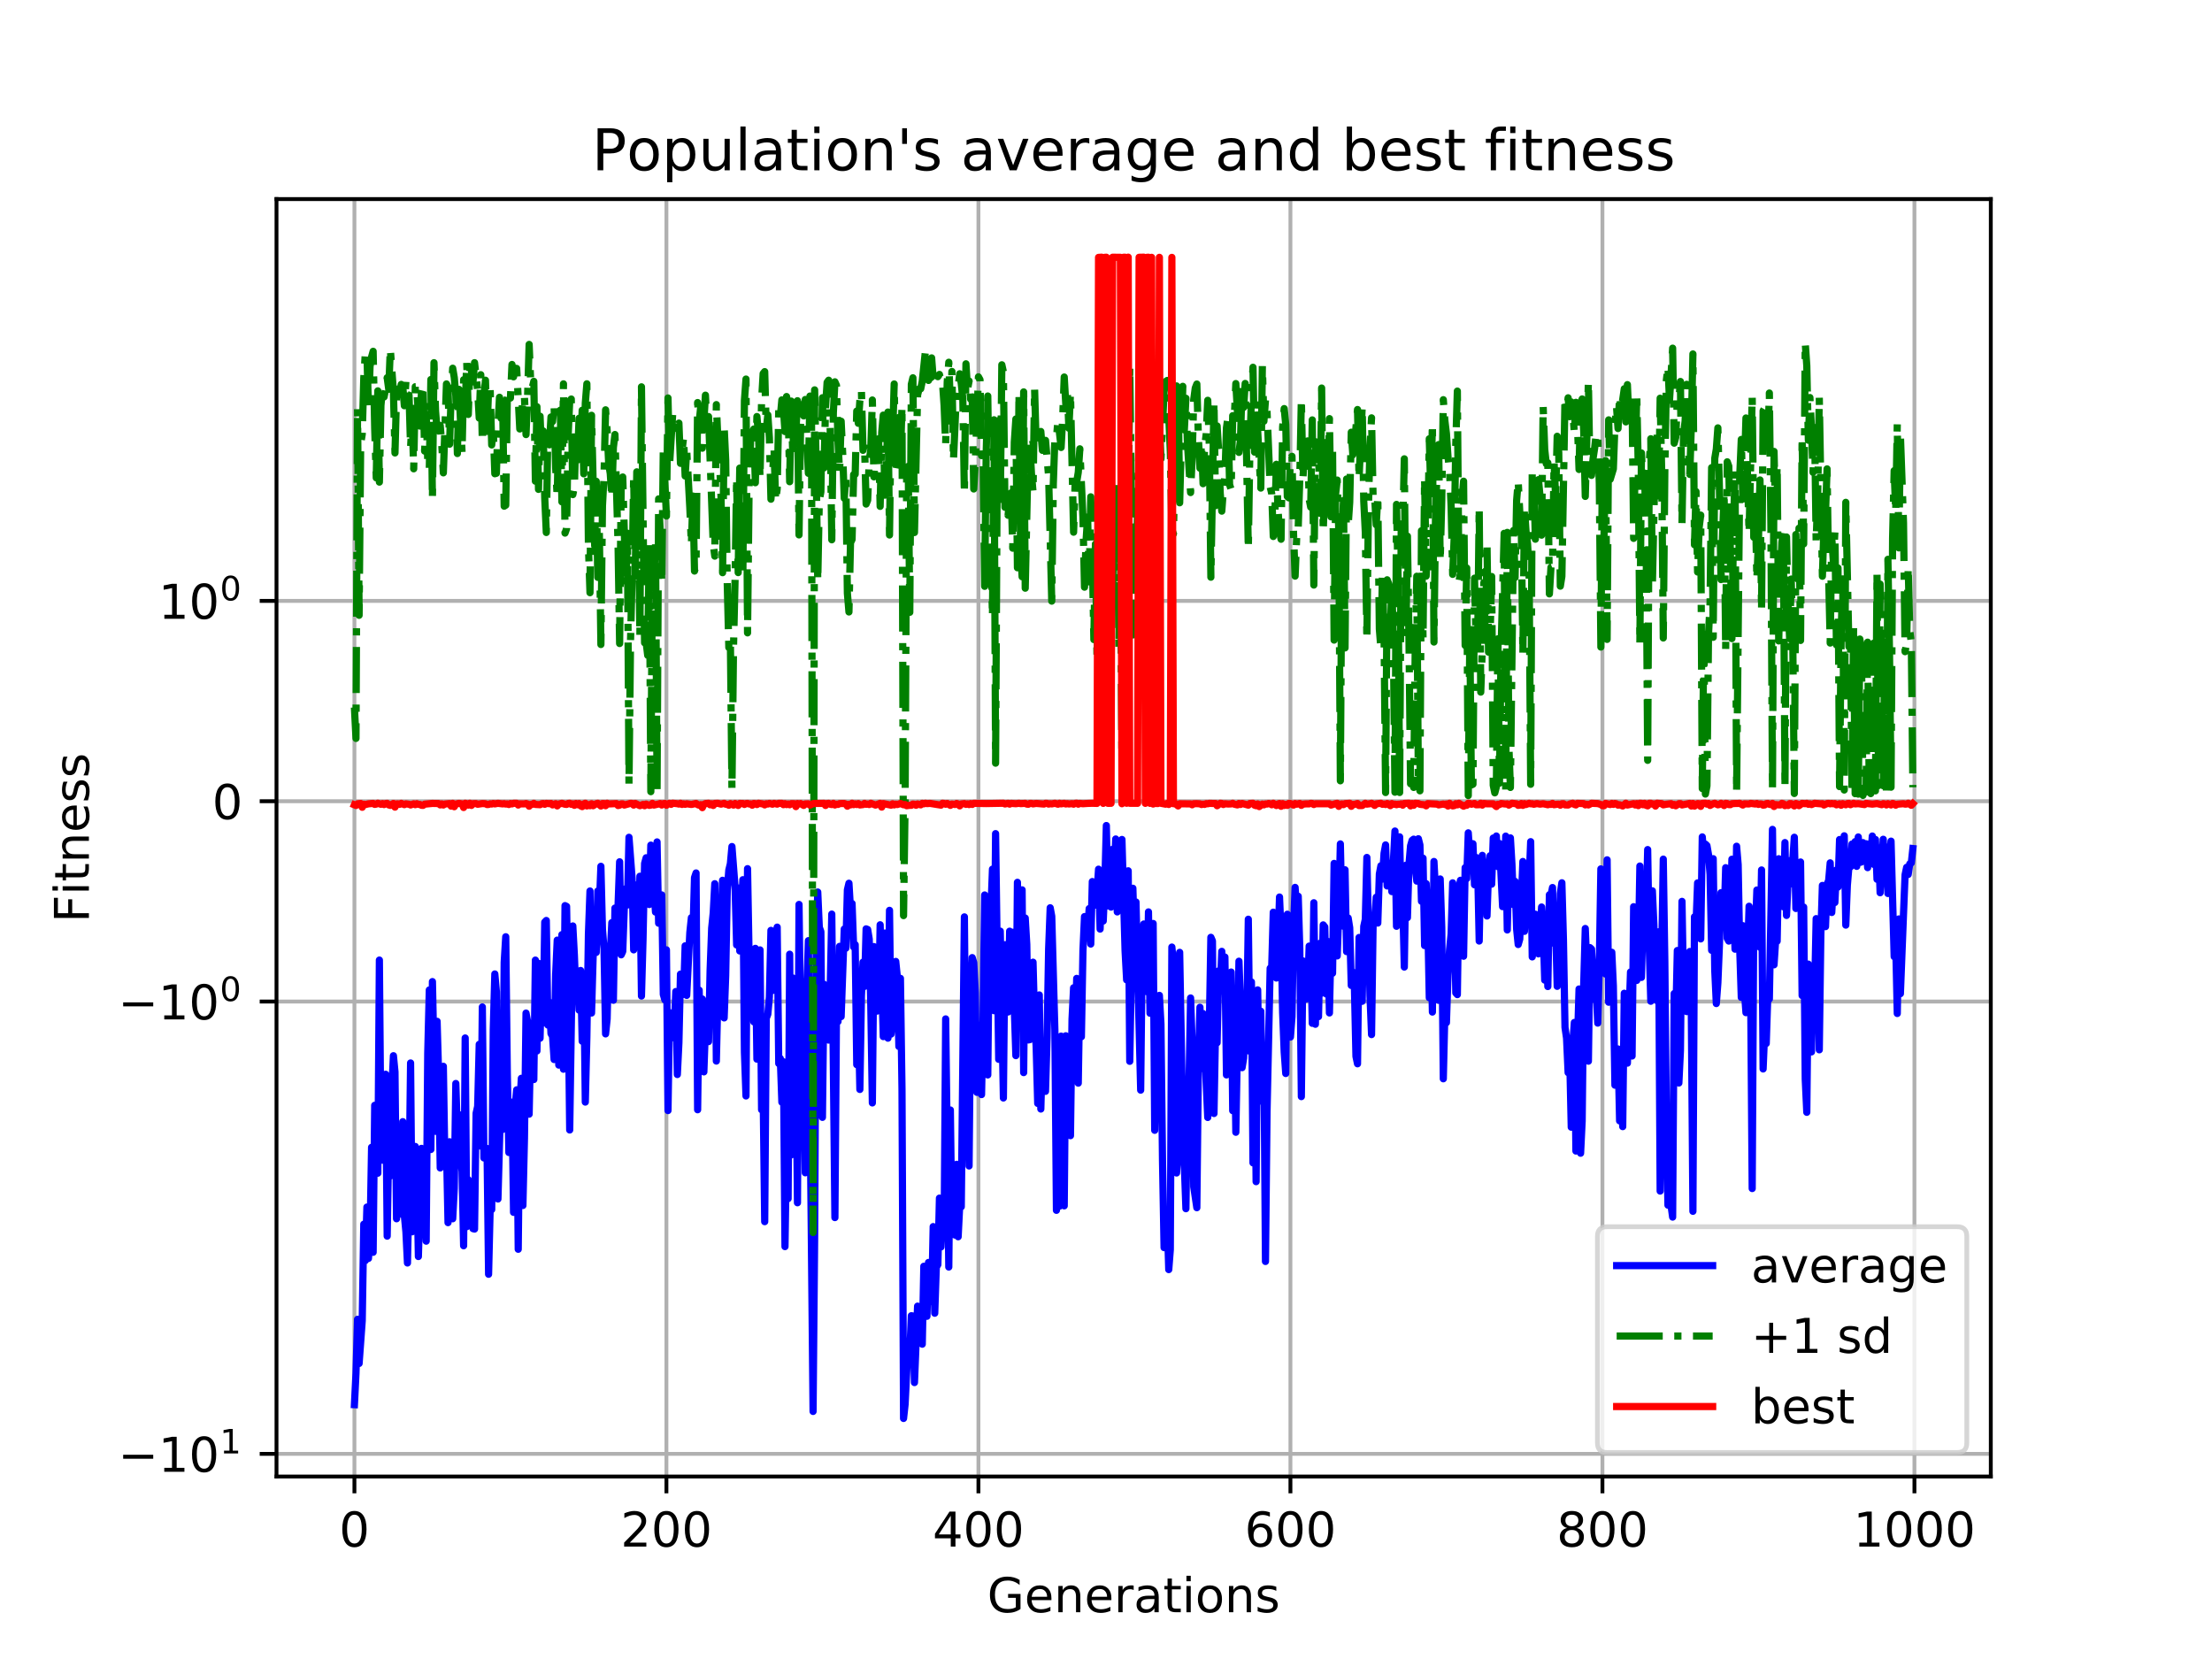 <?xml version="1.0" encoding="utf-8" standalone="no"?>
<!DOCTYPE svg PUBLIC "-//W3C//DTD SVG 1.1//EN"
  "http://www.w3.org/Graphics/SVG/1.1/DTD/svg11.dtd">
<!-- Created with matplotlib (https://matplotlib.org/) -->
<svg height="345.6pt" version="1.1" viewBox="0 0 460.8 345.6" width="460.8pt" xmlns="http://www.w3.org/2000/svg" xmlns:xlink="http://www.w3.org/1999/xlink">
 <defs>
  <style type="text/css">
*{stroke-linecap:butt;stroke-linejoin:round;}
  </style>
 </defs>
 <g id="figure_1">
  <g id="patch_1">
   <path d="M 0 345.6 
L 460.8 345.6 
L 460.8 0 
L 0 0 
z
" style="fill:#ffffff;"/>
  </g>
  <g id="axes_1">
   <g id="patch_2">
    <path d="M 57.6 307.584 
L 414.72 307.584 
L 414.72 41.472 
L 57.6 41.472 
z
" style="fill:#ffffff;"/>
   </g>
   <g id="matplotlib.axis_1">
    <g id="xtick_1">
     <g id="line2d_1">
      <path clip-path="url(#p5173d8a095)" d="M 73.833 307.584 
L 73.833 41.472 
" style="fill:none;stroke:#b0b0b0;stroke-linecap:square;stroke-width:0.8;"/>
     </g>
     <g id="line2d_2">
      <defs>
       <path d="M 0 0 
L 0 3.5 
" id="m60c6642dca" style="stroke:#000000;stroke-width:0.8;"/>
      </defs>
      <g>
       <use style="stroke:#000000;stroke-width:0.8;" x="73.833" xlink:href="#m60c6642dca" y="307.584"/>
      </g>
     </g>
     <g id="text_1">
      <!-- 0 -->
      <defs>
       <path d="M 31.781 66.406 
Q 24.172 66.406 20.328 58.906 
Q 16.5 51.422 16.5 36.375 
Q 16.5 21.391 20.328 13.891 
Q 24.172 6.391 31.781 6.391 
Q 39.453 6.391 43.281 13.891 
Q 47.125 21.391 47.125 36.375 
Q 47.125 51.422 43.281 58.906 
Q 39.453 66.406 31.781 66.406 
z
M 31.781 74.219 
Q 44.047 74.219 50.516 64.516 
Q 56.984 54.828 56.984 36.375 
Q 56.984 17.969 50.516 8.266 
Q 44.047 -1.422 31.781 -1.422 
Q 19.531 -1.422 13.062 8.266 
Q 6.594 17.969 6.594 36.375 
Q 6.594 54.828 13.062 64.516 
Q 19.531 74.219 31.781 74.219 
z
" id="DejaVuSans-48"/>
      </defs>
      <g transform="translate(70.651 322.182)scale(0.1 -0.1)">
       <use xlink:href="#DejaVuSans-48"/>
      </g>
     </g>
    </g>
    <g id="xtick_2">
     <g id="line2d_3">
      <path clip-path="url(#p5173d8a095)" d="M 138.829 307.584 
L 138.829 41.472 
" style="fill:none;stroke:#b0b0b0;stroke-linecap:square;stroke-width:0.8;"/>
     </g>
     <g id="line2d_4">
      <g>
       <use style="stroke:#000000;stroke-width:0.8;" x="138.829" xlink:href="#m60c6642dca" y="307.584"/>
      </g>
     </g>
     <g id="text_2">
      <!-- 200 -->
      <defs>
       <path d="M 19.188 8.297 
L 53.609 8.297 
L 53.609 0 
L 7.328 0 
L 7.328 8.297 
Q 12.938 14.109 22.625 23.891 
Q 32.328 33.688 34.812 36.531 
Q 39.547 41.844 41.422 45.531 
Q 43.312 49.219 43.312 52.781 
Q 43.312 58.594 39.234 62.25 
Q 35.156 65.922 28.609 65.922 
Q 23.969 65.922 18.812 64.312 
Q 13.672 62.703 7.812 59.422 
L 7.812 69.391 
Q 13.766 71.781 18.938 73 
Q 24.125 74.219 28.422 74.219 
Q 39.75 74.219 46.484 68.547 
Q 53.219 62.891 53.219 53.422 
Q 53.219 48.922 51.531 44.891 
Q 49.859 40.875 45.406 35.406 
Q 44.188 33.984 37.641 27.219 
Q 31.109 20.453 19.188 8.297 
z
" id="DejaVuSans-50"/>
      </defs>
      <g transform="translate(129.285 322.182)scale(0.1 -0.1)">
       <use xlink:href="#DejaVuSans-50"/>
       <use x="63.623" xlink:href="#DejaVuSans-48"/>
       <use x="127.246" xlink:href="#DejaVuSans-48"/>
      </g>
     </g>
    </g>
    <g id="xtick_3">
     <g id="line2d_5">
      <path clip-path="url(#p5173d8a095)" d="M 203.825 307.584 
L 203.825 41.472 
" style="fill:none;stroke:#b0b0b0;stroke-linecap:square;stroke-width:0.8;"/>
     </g>
     <g id="line2d_6">
      <g>
       <use style="stroke:#000000;stroke-width:0.8;" x="203.825" xlink:href="#m60c6642dca" y="307.584"/>
      </g>
     </g>
     <g id="text_3">
      <!-- 400 -->
      <defs>
       <path d="M 37.797 64.312 
L 12.891 25.391 
L 37.797 25.391 
z
M 35.203 72.906 
L 47.609 72.906 
L 47.609 25.391 
L 58.016 25.391 
L 58.016 17.188 
L 47.609 17.188 
L 47.609 0 
L 37.797 0 
L 37.797 17.188 
L 4.891 17.188 
L 4.891 26.703 
z
" id="DejaVuSans-52"/>
      </defs>
      <g transform="translate(194.281 322.182)scale(0.1 -0.1)">
       <use xlink:href="#DejaVuSans-52"/>
       <use x="63.623" xlink:href="#DejaVuSans-48"/>
       <use x="127.246" xlink:href="#DejaVuSans-48"/>
      </g>
     </g>
    </g>
    <g id="xtick_4">
     <g id="line2d_7">
      <path clip-path="url(#p5173d8a095)" d="M 268.82 307.584 
L 268.82 41.472 
" style="fill:none;stroke:#b0b0b0;stroke-linecap:square;stroke-width:0.8;"/>
     </g>
     <g id="line2d_8">
      <g>
       <use style="stroke:#000000;stroke-width:0.8;" x="268.82" xlink:href="#m60c6642dca" y="307.584"/>
      </g>
     </g>
     <g id="text_4">
      <!-- 600 -->
      <defs>
       <path d="M 33.016 40.375 
Q 26.375 40.375 22.484 35.828 
Q 18.609 31.297 18.609 23.391 
Q 18.609 15.531 22.484 10.953 
Q 26.375 6.391 33.016 6.391 
Q 39.656 6.391 43.531 10.953 
Q 47.406 15.531 47.406 23.391 
Q 47.406 31.297 43.531 35.828 
Q 39.656 40.375 33.016 40.375 
z
M 52.594 71.297 
L 52.594 62.312 
Q 48.875 64.062 45.094 64.984 
Q 41.312 65.922 37.594 65.922 
Q 27.828 65.922 22.672 59.328 
Q 17.531 52.734 16.797 39.406 
Q 19.672 43.656 24.016 45.922 
Q 28.375 48.188 33.594 48.188 
Q 44.578 48.188 50.953 41.516 
Q 57.328 34.859 57.328 23.391 
Q 57.328 12.156 50.688 5.359 
Q 44.047 -1.422 33.016 -1.422 
Q 20.359 -1.422 13.672 8.266 
Q 6.984 17.969 6.984 36.375 
Q 6.984 53.656 15.188 63.938 
Q 23.391 74.219 37.203 74.219 
Q 40.922 74.219 44.703 73.484 
Q 48.484 72.75 52.594 71.297 
z
" id="DejaVuSans-54"/>
      </defs>
      <g transform="translate(259.277 322.182)scale(0.1 -0.1)">
       <use xlink:href="#DejaVuSans-54"/>
       <use x="63.623" xlink:href="#DejaVuSans-48"/>
       <use x="127.246" xlink:href="#DejaVuSans-48"/>
      </g>
     </g>
    </g>
    <g id="xtick_5">
     <g id="line2d_9">
      <path clip-path="url(#p5173d8a095)" d="M 333.816 307.584 
L 333.816 41.472 
" style="fill:none;stroke:#b0b0b0;stroke-linecap:square;stroke-width:0.8;"/>
     </g>
     <g id="line2d_10">
      <g>
       <use style="stroke:#000000;stroke-width:0.8;" x="333.816" xlink:href="#m60c6642dca" y="307.584"/>
      </g>
     </g>
     <g id="text_5">
      <!-- 800 -->
      <defs>
       <path d="M 31.781 34.625 
Q 24.75 34.625 20.719 30.859 
Q 16.703 27.094 16.703 20.516 
Q 16.703 13.922 20.719 10.156 
Q 24.75 6.391 31.781 6.391 
Q 38.812 6.391 42.859 10.172 
Q 46.922 13.969 46.922 20.516 
Q 46.922 27.094 42.891 30.859 
Q 38.875 34.625 31.781 34.625 
z
M 21.922 38.812 
Q 15.578 40.375 12.031 44.719 
Q 8.5 49.078 8.5 55.328 
Q 8.5 64.062 14.719 69.141 
Q 20.953 74.219 31.781 74.219 
Q 42.672 74.219 48.875 69.141 
Q 55.078 64.062 55.078 55.328 
Q 55.078 49.078 51.531 44.719 
Q 48 40.375 41.703 38.812 
Q 48.828 37.156 52.797 32.312 
Q 56.781 27.484 56.781 20.516 
Q 56.781 9.906 50.312 4.234 
Q 43.844 -1.422 31.781 -1.422 
Q 19.734 -1.422 13.25 4.234 
Q 6.781 9.906 6.781 20.516 
Q 6.781 27.484 10.781 32.312 
Q 14.797 37.156 21.922 38.812 
z
M 18.312 54.391 
Q 18.312 48.734 21.844 45.562 
Q 25.391 42.391 31.781 42.391 
Q 38.141 42.391 41.719 45.562 
Q 45.312 48.734 45.312 54.391 
Q 45.312 60.062 41.719 63.234 
Q 38.141 66.406 31.781 66.406 
Q 25.391 66.406 21.844 63.234 
Q 18.312 60.062 18.312 54.391 
z
" id="DejaVuSans-56"/>
      </defs>
      <g transform="translate(324.273 322.182)scale(0.1 -0.1)">
       <use xlink:href="#DejaVuSans-56"/>
       <use x="63.623" xlink:href="#DejaVuSans-48"/>
       <use x="127.246" xlink:href="#DejaVuSans-48"/>
      </g>
     </g>
    </g>
    <g id="xtick_6">
     <g id="line2d_11">
      <path clip-path="url(#p5173d8a095)" d="M 398.812 307.584 
L 398.812 41.472 
" style="fill:none;stroke:#b0b0b0;stroke-linecap:square;stroke-width:0.8;"/>
     </g>
     <g id="line2d_12">
      <g>
       <use style="stroke:#000000;stroke-width:0.8;" x="398.812" xlink:href="#m60c6642dca" y="307.584"/>
      </g>
     </g>
     <g id="text_6">
      <!-- 1000 -->
      <defs>
       <path d="M 12.406 8.297 
L 28.516 8.297 
L 28.516 63.922 
L 10.984 60.406 
L 10.984 69.391 
L 28.422 72.906 
L 38.281 72.906 
L 38.281 8.297 
L 54.391 8.297 
L 54.391 0 
L 12.406 0 
z
" id="DejaVuSans-49"/>
      </defs>
      <g transform="translate(386.087 322.182)scale(0.1 -0.1)">
       <use xlink:href="#DejaVuSans-49"/>
       <use x="63.623" xlink:href="#DejaVuSans-48"/>
       <use x="127.246" xlink:href="#DejaVuSans-48"/>
       <use x="190.869" xlink:href="#DejaVuSans-48"/>
      </g>
     </g>
    </g>
    <g id="text_7">
     <!-- Generations -->
     <defs>
      <path d="M 59.516 10.406 
L 59.516 29.984 
L 43.406 29.984 
L 43.406 38.094 
L 69.281 38.094 
L 69.281 6.781 
Q 63.578 2.734 56.688 0.656 
Q 49.812 -1.422 42 -1.422 
Q 24.906 -1.422 15.25 8.562 
Q 5.609 18.562 5.609 36.375 
Q 5.609 54.25 15.25 64.234 
Q 24.906 74.219 42 74.219 
Q 49.125 74.219 55.547 72.453 
Q 61.969 70.703 67.391 67.281 
L 67.391 56.781 
Q 61.922 61.422 55.766 63.766 
Q 49.609 66.109 42.828 66.109 
Q 29.438 66.109 22.719 58.641 
Q 16.016 51.172 16.016 36.375 
Q 16.016 21.625 22.719 14.156 
Q 29.438 6.688 42.828 6.688 
Q 48.047 6.688 52.141 7.594 
Q 56.25 8.5 59.516 10.406 
z
" id="DejaVuSans-71"/>
      <path d="M 56.203 29.594 
L 56.203 25.203 
L 14.891 25.203 
Q 15.484 15.922 20.484 11.062 
Q 25.484 6.203 34.422 6.203 
Q 39.594 6.203 44.453 7.469 
Q 49.312 8.734 54.109 11.281 
L 54.109 2.781 
Q 49.266 0.734 44.188 -0.344 
Q 39.109 -1.422 33.891 -1.422 
Q 20.797 -1.422 13.156 6.188 
Q 5.516 13.812 5.516 26.812 
Q 5.516 40.234 12.766 48.109 
Q 20.016 56 32.328 56 
Q 43.359 56 49.781 48.891 
Q 56.203 41.797 56.203 29.594 
z
M 47.219 32.234 
Q 47.125 39.594 43.094 43.984 
Q 39.062 48.391 32.422 48.391 
Q 24.906 48.391 20.391 44.141 
Q 15.875 39.891 15.188 32.172 
z
" id="DejaVuSans-101"/>
      <path d="M 54.891 33.016 
L 54.891 0 
L 45.906 0 
L 45.906 32.719 
Q 45.906 40.484 42.875 44.328 
Q 39.844 48.188 33.797 48.188 
Q 26.516 48.188 22.312 43.547 
Q 18.109 38.922 18.109 30.906 
L 18.109 0 
L 9.078 0 
L 9.078 54.688 
L 18.109 54.688 
L 18.109 46.188 
Q 21.344 51.125 25.703 53.562 
Q 30.078 56 35.797 56 
Q 45.219 56 50.047 50.172 
Q 54.891 44.344 54.891 33.016 
z
" id="DejaVuSans-110"/>
      <path d="M 41.109 46.297 
Q 39.594 47.172 37.812 47.578 
Q 36.031 48 33.891 48 
Q 26.266 48 22.188 43.047 
Q 18.109 38.094 18.109 28.812 
L 18.109 0 
L 9.078 0 
L 9.078 54.688 
L 18.109 54.688 
L 18.109 46.188 
Q 20.953 51.172 25.484 53.578 
Q 30.031 56 36.531 56 
Q 37.453 56 38.578 55.875 
Q 39.703 55.766 41.062 55.516 
z
" id="DejaVuSans-114"/>
      <path d="M 34.281 27.484 
Q 23.391 27.484 19.188 25 
Q 14.984 22.516 14.984 16.5 
Q 14.984 11.719 18.141 8.906 
Q 21.297 6.109 26.703 6.109 
Q 34.188 6.109 38.703 11.406 
Q 43.219 16.703 43.219 25.484 
L 43.219 27.484 
z
M 52.203 31.203 
L 52.203 0 
L 43.219 0 
L 43.219 8.297 
Q 40.141 3.328 35.547 0.953 
Q 30.953 -1.422 24.312 -1.422 
Q 15.922 -1.422 10.953 3.297 
Q 6 8.016 6 15.922 
Q 6 25.141 12.172 29.828 
Q 18.359 34.516 30.609 34.516 
L 43.219 34.516 
L 43.219 35.406 
Q 43.219 41.609 39.141 45 
Q 35.062 48.391 27.688 48.391 
Q 23 48.391 18.547 47.266 
Q 14.109 46.141 10.016 43.891 
L 10.016 52.203 
Q 14.938 54.109 19.578 55.047 
Q 24.219 56 28.609 56 
Q 40.484 56 46.344 49.844 
Q 52.203 43.703 52.203 31.203 
z
" id="DejaVuSans-97"/>
      <path d="M 18.312 70.219 
L 18.312 54.688 
L 36.812 54.688 
L 36.812 47.703 
L 18.312 47.703 
L 18.312 18.016 
Q 18.312 11.328 20.141 9.422 
Q 21.969 7.516 27.594 7.516 
L 36.812 7.516 
L 36.812 0 
L 27.594 0 
Q 17.188 0 13.234 3.875 
Q 9.281 7.766 9.281 18.016 
L 9.281 47.703 
L 2.688 47.703 
L 2.688 54.688 
L 9.281 54.688 
L 9.281 70.219 
z
" id="DejaVuSans-116"/>
      <path d="M 9.422 54.688 
L 18.406 54.688 
L 18.406 0 
L 9.422 0 
z
M 9.422 75.984 
L 18.406 75.984 
L 18.406 64.594 
L 9.422 64.594 
z
" id="DejaVuSans-105"/>
      <path d="M 30.609 48.391 
Q 23.391 48.391 19.188 42.75 
Q 14.984 37.109 14.984 27.297 
Q 14.984 17.484 19.156 11.844 
Q 23.344 6.203 30.609 6.203 
Q 37.797 6.203 41.984 11.859 
Q 46.188 17.531 46.188 27.297 
Q 46.188 37.016 41.984 42.703 
Q 37.797 48.391 30.609 48.391 
z
M 30.609 56 
Q 42.328 56 49.016 48.375 
Q 55.719 40.766 55.719 27.297 
Q 55.719 13.875 49.016 6.219 
Q 42.328 -1.422 30.609 -1.422 
Q 18.844 -1.422 12.172 6.219 
Q 5.516 13.875 5.516 27.297 
Q 5.516 40.766 12.172 48.375 
Q 18.844 56 30.609 56 
z
" id="DejaVuSans-111"/>
      <path d="M 44.281 53.078 
L 44.281 44.578 
Q 40.484 46.531 36.375 47.5 
Q 32.281 48.484 27.875 48.484 
Q 21.188 48.484 17.844 46.438 
Q 14.5 44.391 14.5 40.281 
Q 14.5 37.156 16.891 35.375 
Q 19.281 33.594 26.516 31.984 
L 29.594 31.297 
Q 39.156 29.25 43.188 25.516 
Q 47.219 21.781 47.219 15.094 
Q 47.219 7.469 41.188 3.016 
Q 35.156 -1.422 24.609 -1.422 
Q 20.219 -1.422 15.453 -0.562 
Q 10.688 0.297 5.422 2 
L 5.422 11.281 
Q 10.406 8.688 15.234 7.391 
Q 20.062 6.109 24.812 6.109 
Q 31.156 6.109 34.562 8.281 
Q 37.984 10.453 37.984 14.406 
Q 37.984 18.062 35.516 20.016 
Q 33.062 21.969 24.703 23.781 
L 21.578 24.516 
Q 13.234 26.266 9.516 29.906 
Q 5.812 33.547 5.812 39.891 
Q 5.812 47.609 11.281 51.797 
Q 16.75 56 26.812 56 
Q 31.781 56 36.172 55.266 
Q 40.578 54.547 44.281 53.078 
z
" id="DejaVuSans-115"/>
     </defs>
     <g transform="translate(205.662 335.861)scale(0.1 -0.1)">
      <use xlink:href="#DejaVuSans-71"/>
      <use x="77.49" xlink:href="#DejaVuSans-101"/>
      <use x="139.014" xlink:href="#DejaVuSans-110"/>
      <use x="202.393" xlink:href="#DejaVuSans-101"/>
      <use x="263.916" xlink:href="#DejaVuSans-114"/>
      <use x="305.029" xlink:href="#DejaVuSans-97"/>
      <use x="366.309" xlink:href="#DejaVuSans-116"/>
      <use x="405.518" xlink:href="#DejaVuSans-105"/>
      <use x="433.301" xlink:href="#DejaVuSans-111"/>
      <use x="494.482" xlink:href="#DejaVuSans-110"/>
      <use x="557.861" xlink:href="#DejaVuSans-115"/>
     </g>
    </g>
   </g>
   <g id="matplotlib.axis_2">
    <g id="ytick_1">
     <g id="line2d_13">
      <path clip-path="url(#p5173d8a095)" d="M 57.6 302.872 
L 414.72 302.872 
" style="fill:none;stroke:#b0b0b0;stroke-linecap:square;stroke-width:0.8;"/>
     </g>
     <g id="line2d_14">
      <defs>
       <path d="M 0 0 
L -3.5 0 
" id="m03f92235d2" style="stroke:#000000;stroke-width:0.8;"/>
      </defs>
      <g>
       <use style="stroke:#000000;stroke-width:0.8;" x="57.6" xlink:href="#m03f92235d2" y="302.872"/>
      </g>
     </g>
     <g id="text_8">
      <!-- $\mathdefault{-10^{1}}$ -->
      <defs>
       <path d="M 10.594 35.5 
L 73.188 35.5 
L 73.188 27.203 
L 10.594 27.203 
z
" id="DejaVuSans-8722"/>
      </defs>
      <g transform="translate(24.6 306.671)scale(0.1 -0.1)">
       <use transform="translate(0 0.684)" xlink:href="#DejaVuSans-8722"/>
       <use transform="translate(83.789 0.684)" xlink:href="#DejaVuSans-49"/>
       <use transform="translate(147.412 0.684)" xlink:href="#DejaVuSans-48"/>
       <use transform="translate(211.992 38.966)scale(0.7)" xlink:href="#DejaVuSans-49"/>
      </g>
     </g>
    </g>
    <g id="ytick_2">
     <g id="line2d_15">
      <path clip-path="url(#p5173d8a095)" d="M 57.6 208.638 
L 414.72 208.638 
" style="fill:none;stroke:#b0b0b0;stroke-linecap:square;stroke-width:0.8;"/>
     </g>
     <g id="line2d_16">
      <g>
       <use style="stroke:#000000;stroke-width:0.8;" x="57.6" xlink:href="#m03f92235d2" y="208.638"/>
      </g>
     </g>
     <g id="text_9">
      <!-- $\mathdefault{-10^{0}}$ -->
      <g transform="translate(24.6 212.437)scale(0.1 -0.1)">
       <use transform="translate(0 0.766)" xlink:href="#DejaVuSans-8722"/>
       <use transform="translate(83.789 0.766)" xlink:href="#DejaVuSans-49"/>
       <use transform="translate(147.412 0.766)" xlink:href="#DejaVuSans-48"/>
       <use transform="translate(211.992 39.047)scale(0.7)" xlink:href="#DejaVuSans-48"/>
      </g>
     </g>
    </g>
    <g id="ytick_3">
     <g id="line2d_17">
      <path clip-path="url(#p5173d8a095)" d="M 57.6 166.908 
L 414.72 166.908 
" style="fill:none;stroke:#b0b0b0;stroke-linecap:square;stroke-width:0.8;"/>
     </g>
     <g id="line2d_18">
      <g>
       <use style="stroke:#000000;stroke-width:0.8;" x="57.6" xlink:href="#m03f92235d2" y="166.908"/>
      </g>
     </g>
     <g id="text_10">
      <!-- $\mathdefault{0}$ -->
      <g transform="translate(44.2 170.707)scale(0.1 -0.1)">
       <use transform="translate(0 0.781)" xlink:href="#DejaVuSans-48"/>
      </g>
     </g>
    </g>
    <g id="ytick_4">
     <g id="line2d_19">
      <path clip-path="url(#p5173d8a095)" d="M 57.6 125.177 
L 414.72 125.177 
" style="fill:none;stroke:#b0b0b0;stroke-linecap:square;stroke-width:0.8;"/>
     </g>
     <g id="line2d_20">
      <g>
       <use style="stroke:#000000;stroke-width:0.8;" x="57.6" xlink:href="#m03f92235d2" y="125.177"/>
      </g>
     </g>
     <g id="text_11">
      <!-- $\mathdefault{10^{0}}$ -->
      <g transform="translate(33 128.976)scale(0.1 -0.1)">
       <use transform="translate(0 0.766)" xlink:href="#DejaVuSans-49"/>
       <use transform="translate(63.623 0.766)" xlink:href="#DejaVuSans-48"/>
       <use transform="translate(128.203 39.047)scale(0.7)" xlink:href="#DejaVuSans-48"/>
      </g>
     </g>
    </g>
    <g id="text_12">
     <!-- Fitness -->
     <defs>
      <path d="M 9.812 72.906 
L 51.703 72.906 
L 51.703 64.594 
L 19.672 64.594 
L 19.672 43.109 
L 48.578 43.109 
L 48.578 34.812 
L 19.672 34.812 
L 19.672 0 
L 9.812 0 
z
" id="DejaVuSans-70"/>
     </defs>
     <g transform="translate(18.52 192.202)rotate(-90)scale(0.1 -0.1)">
      <use xlink:href="#DejaVuSans-70"/>
      <use x="57.41" xlink:href="#DejaVuSans-105"/>
      <use x="85.193" xlink:href="#DejaVuSans-116"/>
      <use x="124.402" xlink:href="#DejaVuSans-110"/>
      <use x="187.781" xlink:href="#DejaVuSans-101"/>
      <use x="249.305" xlink:href="#DejaVuSans-115"/>
      <use x="301.404" xlink:href="#DejaVuSans-115"/>
     </g>
    </g>
   </g>
   <g id="line2d_21">
    <path clip-path="url(#p5173d8a095)" d="M 73.833 292.62 
L 74.158 286.072 
L 74.483 274.831 
L 74.808 284.038 
L 75.458 275.146 
L 75.783 255.024 
L 76.108 262.6 
L 76.433 251.457 
L 76.758 262.155 
L 77.083 257.502 
L 77.408 239.005 
L 77.732 260.874 
L 78.057 230.256 
L 78.382 233.234 
L 78.707 244.397 
L 79.032 199.999 
L 79.357 237.791 
L 79.682 241.687 
L 80.007 224.793 
L 80.332 223.791 
L 80.657 257.507 
L 80.982 237.35 
L 81.307 244.989 
L 81.632 226.837 
L 81.957 219.925 
L 82.282 223.295 
L 82.607 253.889 
L 82.932 241.43 
L 83.582 252.921 
L 83.907 233.665 
L 84.232 253.184 
L 84.557 256.594 
L 84.882 263.102 
L 85.207 247.589 
L 85.532 221.435 
L 85.857 256.598 
L 86.182 256.241 
L 86.507 238.828 
L 86.832 244.455 
L 87.157 261.756 
L 87.807 239.228 
L 88.132 252.185 
L 88.457 241.293 
L 88.782 258.556 
L 89.107 219.334 
L 89.432 206.226 
L 89.757 239.458 
L 90.082 204.486 
L 90.732 235.674 
L 91.057 212.759 
L 91.382 224.159 
L 91.707 243.304 
L 92.032 229.307 
L 92.357 222.131 
L 92.682 242.18 
L 93.007 238.907 
L 93.331 254.697 
L 93.656 237.848 
L 93.981 253.584 
L 94.306 253.891 
L 94.631 247.592 
L 94.956 225.709 
L 95.281 236.023 
L 95.606 232.18 
L 95.931 240.526 
L 96.256 244.016 
L 96.581 259.515 
L 96.906 216.23 
L 97.231 255.54 
L 97.556 245.76 
L 97.881 246.533 
L 98.531 255.95 
L 98.856 256.037 
L 99.181 231.917 
L 99.506 230.483 
L 99.831 217.553 
L 100.156 238.751 
L 100.481 209.767 
L 100.806 241.219 
L 101.131 240.587 
L 101.456 239.244 
L 101.781 265.45 
L 102.106 251.797 
L 102.431 251.98 
L 102.756 214.424 
L 103.081 202.895 
L 103.406 206.572 
L 103.731 249.773 
L 104.381 226.424 
L 104.706 235.289 
L 105.031 200.468 
L 105.356 195.144 
L 105.681 223.538 
L 106.006 240.089 
L 106.331 238.461 
L 106.656 229.595 
L 106.981 252.554 
L 107.306 230.526 
L 107.631 227.033 
L 107.956 260.245 
L 108.281 230.361 
L 108.606 224.631 
L 108.931 251.125 
L 109.255 237.167 
L 109.58 211.046 
L 109.905 212.805 
L 110.23 232.102 
L 110.555 216.244 
L 110.88 221.754 
L 111.205 224.892 
L 111.53 200.006 
L 111.855 218.935 
L 112.18 200.67 
L 112.505 216.281 
L 112.83 202.908 
L 113.155 213.089 
L 113.48 192.097 
L 113.805 191.753 
L 114.13 213.539 
L 114.455 208.793 
L 114.78 215.307 
L 115.105 215.883 
L 115.43 220.718 
L 115.755 202.94 
L 116.08 195.845 
L 116.405 221.876 
L 116.73 216.955 
L 117.055 194.7 
L 117.38 222.738 
L 117.705 188.658 
L 118.03 188.824 
L 118.355 207.903 
L 118.68 235.397 
L 119.33 192.892 
L 119.655 199.034 
L 119.98 207.639 
L 120.305 202.317 
L 120.63 210.428 
L 120.955 202.167 
L 121.28 216.906 
L 121.605 202.957 
L 121.93 229.579 
L 122.255 216.052 
L 122.58 194.56 
L 122.905 185.609 
L 123.23 211.029 
L 123.555 199.49 
L 123.88 192.514 
L 124.205 198.407 
L 124.53 185.614 
L 124.855 188.668 
L 125.179 180.467 
L 125.504 193.578 
L 125.829 197.709 
L 126.154 215.376 
L 126.479 212.247 
L 126.804 197.919 
L 127.129 198.67 
L 127.454 192.201 
L 127.779 208.367 
L 128.104 189.171 
L 128.429 191.967 
L 128.754 188.559 
L 129.079 179.528 
L 129.404 198.904 
L 129.729 198.201 
L 130.054 188.99 
L 130.379 185.108 
L 130.704 188.532 
L 131.029 174.426 
L 131.679 182.996 
L 132.004 197.872 
L 132.329 184.338 
L 132.654 195.913 
L 132.979 196.347 
L 133.304 182.538 
L 133.629 207.494 
L 133.954 195.714 
L 134.279 179.868 
L 134.604 178.691 
L 134.929 181.985 
L 135.254 188.427 
L 135.579 176.055 
L 135.904 184.417 
L 136.229 185.429 
L 136.554 190 
L 136.879 175.387 
L 137.204 192.325 
L 137.529 188.073 
L 137.854 186.425 
L 138.179 207.161 
L 138.504 208.298 
L 138.829 197.868 
L 139.154 231.349 
L 139.479 210.94 
L 139.804 212.241 
L 140.129 216.182 
L 140.454 214.707 
L 140.779 206.557 
L 141.103 223.84 
L 141.428 217.209 
L 141.753 202.93 
L 142.078 207.215 
L 142.403 207.138 
L 142.728 197.036 
L 143.053 207.355 
L 143.703 194.282 
L 144.028 191.168 
L 144.353 194.489 
L 144.678 182.815 
L 145.003 181.853 
L 145.328 231.18 
L 145.653 206.268 
L 145.978 220.6 
L 146.303 208.11 
L 146.628 223.289 
L 146.953 214.029 
L 147.278 212.256 
L 147.603 216.985 
L 147.928 202.164 
L 148.253 193.346 
L 148.578 190.156 
L 148.903 184.09 
L 149.228 221.037 
L 149.553 207.099 
L 149.878 202.641 
L 150.528 183.378 
L 150.853 212.05 
L 151.178 203.204 
L 151.503 185.443 
L 151.828 181.241 
L 152.153 179.901 
L 152.478 176.349 
L 153.128 184.797 
L 153.453 196.851 
L 153.778 184.99 
L 154.103 198.104 
L 154.753 183.258 
L 155.078 219.194 
L 155.403 228.306 
L 155.728 180.958 
L 156.053 199.549 
L 156.378 207.372 
L 156.703 205.314 
L 157.027 212.866 
L 157.352 197.557 
L 157.677 220.639 
L 158.002 213.293 
L 158.327 197.882 
L 158.652 231.178 
L 158.977 227.704 
L 159.302 254.494 
L 159.627 212.118 
L 159.952 211.285 
L 160.277 207.682 
L 160.602 193.814 
L 160.927 206.348 
L 161.252 203.236 
L 161.577 194.875 
L 161.902 193.139 
L 162.227 221.549 
L 162.552 220.503 
L 162.877 229.609 
L 163.202 221.188 
L 163.527 259.689 
L 163.852 238.239 
L 164.177 249.706 
L 164.502 198.779 
L 164.827 240.592 
L 165.152 203.729 
L 165.477 228.445 
L 165.802 218.966 
L 166.127 250.556 
L 166.452 188.412 
L 167.102 238.802 
L 167.427 221.254 
L 167.752 244.31 
L 168.077 206.393 
L 168.402 195.954 
L 169.377 294.027 
L 169.702 258.025 
L 170.027 197.342 
L 170.352 185.827 
L 170.677 193.17 
L 171.002 194.068 
L 171.327 232.765 
L 171.652 205.04 
L 171.977 215.397 
L 172.627 216.671 
L 172.951 205.797 
L 173.276 190.422 
L 173.926 253.645 
L 174.251 211.192 
L 174.576 212.803 
L 174.901 197.145 
L 175.226 211.774 
L 175.876 193.529 
L 176.201 197.531 
L 176.526 185.375 
L 176.851 183.993 
L 177.176 189.483 
L 177.501 188.219 
L 177.826 197.28 
L 178.151 196.783 
L 178.476 221.789 
L 178.801 211.606 
L 179.126 226.953 
L 179.451 207.448 
L 179.776 200.432 
L 180.101 205.493 
L 180.426 193.499 
L 180.751 193.632 
L 181.076 195.637 
L 181.401 209.38 
L 181.726 229.757 
L 182.051 197.193 
L 182.701 210.637 
L 183.026 209.639 
L 183.351 192.648 
L 184.001 215.943 
L 184.326 194.371 
L 184.651 196.862 
L 184.976 216.268 
L 185.301 189.642 
L 185.626 215.42 
L 186.276 209.174 
L 186.601 200.283 
L 186.926 203.435 
L 187.251 217.996 
L 187.576 203.808 
L 187.901 226.88 
L 188.226 295.488 
L 188.55 292.55 
L 189.2 279.353 
L 189.525 281.87 
L 189.85 274.092 
L 190.175 274.148 
L 190.5 288.014 
L 191.15 272.094 
L 191.475 272.89 
L 191.8 275.867 
L 192.125 280.017 
L 192.45 263.788 
L 192.775 272.087 
L 193.1 274.209 
L 193.425 262.994 
L 193.75 264.207 
L 194.075 271.161 
L 194.4 255.524 
L 194.725 273.566 
L 195.05 263.982 
L 195.375 263.442 
L 195.7 249.592 
L 196.025 259.761 
L 196.35 252.481 
L 196.675 256.686 
L 197 212.258 
L 197.65 263.945 
L 197.975 231.229 
L 198.3 256.451 
L 198.625 251.004 
L 198.95 257.288 
L 199.275 242.552 
L 199.6 257.638 
L 199.925 251.113 
L 200.25 251.399 
L 200.9 191.004 
L 201.225 227.333 
L 201.55 219.769 
L 201.875 242.889 
L 202.2 208.937 
L 202.525 199.486 
L 202.85 200.528 
L 203.175 206.857 
L 203.5 227.555 
L 203.825 213.603 
L 204.15 227.441 
L 204.474 228.022 
L 204.799 212.088 
L 205.124 186.438 
L 205.774 223.929 
L 206.099 192.809 
L 206.424 189.662 
L 206.749 181.059 
L 207.074 210.543 
L 207.399 173.659 
L 208.049 220.674 
L 208.374 193.97 
L 209.024 228.729 
L 209.349 196.798 
L 209.674 197.301 
L 209.999 210.82 
L 210.324 193.987 
L 210.649 201.934 
L 210.974 194.206 
L 211.299 210.128 
L 211.624 219.905 
L 211.949 183.805 
L 212.274 202.914 
L 212.599 191.3 
L 212.924 185.371 
L 213.249 223.442 
L 213.574 191.246 
L 213.899 196.745 
L 214.224 216.638 
L 214.549 216.57 
L 215.199 200.443 
L 215.524 212.531 
L 215.849 217.961 
L 216.174 229.86 
L 216.499 207.265 
L 216.824 231.031 
L 217.149 219.081 
L 217.799 227.348 
L 218.124 216.22 
L 218.449 197.699 
L 218.774 189.107 
L 219.099 190.879 
L 219.749 214.585 
L 220.074 252.131 
L 220.398 234.227 
L 220.723 251.277 
L 221.048 215.842 
L 221.698 251.197 
L 222.023 215.774 
L 222.348 223.477 
L 222.673 222.767 
L 222.998 236.582 
L 223.323 212.314 
L 223.648 205.774 
L 223.973 215.158 
L 224.298 203.817 
L 224.623 225.638 
L 224.948 205.355 
L 225.273 215.976 
L 225.598 198.057 
L 225.923 190.943 
L 226.573 193.924 
L 226.898 189.272 
L 227.223 196.662 
L 227.548 183.645 
L 227.873 187.013 
L 228.198 188.548 
L 228.523 186.117 
L 228.848 181.066 
L 229.173 193.545 
L 229.498 183.07 
L 229.823 191.867 
L 230.148 184.339 
L 230.473 171.974 
L 230.798 188.716 
L 231.123 181.384 
L 231.448 188.965 
L 231.773 176.915 
L 232.098 182.662 
L 232.423 174.777 
L 232.748 189.969 
L 233.073 178.517 
L 233.398 180.784 
L 233.723 174.878 
L 234.373 198.073 
L 234.698 204.13 
L 235.023 181.4 
L 235.348 221.091 
L 235.998 185.039 
L 236.322 195.615 
L 236.647 187.903 
L 237.622 227.096 
L 237.947 197.415 
L 238.272 192.487 
L 238.922 206.589 
L 239.247 189.968 
L 239.572 211.079 
L 239.897 206.199 
L 240.222 192.38 
L 240.547 235.461 
L 240.872 217.062 
L 241.197 221.897 
L 241.522 207.353 
L 241.847 213.314 
L 242.172 241.87 
L 242.497 259.903 
L 242.822 259.441 
L 243.147 253.891 
L 243.472 264.478 
L 243.797 260.324 
L 244.122 197.292 
L 244.447 200.759 
L 244.772 216.38 
L 245.097 244.352 
L 245.422 239.555 
L 245.747 198.391 
L 246.397 233.962 
L 247.047 251.793 
L 247.372 229.797 
L 247.697 225.454 
L 248.022 207.896 
L 248.347 217.239 
L 248.672 247.217 
L 249.322 251.586 
L 249.647 221.981 
L 249.972 209.833 
L 250.297 222.605 
L 250.622 211.142 
L 251.597 232.787 
L 252.246 195.26 
L 252.571 196.011 
L 252.896 231.963 
L 253.221 214.43 
L 253.546 217.222 
L 253.871 202.247 
L 254.196 206.499 
L 254.521 198.184 
L 254.846 204.212 
L 255.171 199.371 
L 255.496 223.922 
L 255.821 221.787 
L 256.146 202.861 
L 256.471 202.495 
L 256.796 231.373 
L 257.121 211.555 
L 257.446 235.868 
L 258.096 200.24 
L 258.421 209.294 
L 258.746 222.414 
L 259.071 220.434 
L 259.396 211.452 
L 259.721 212.909 
L 260.046 191.495 
L 260.371 219.023 
L 260.696 204.557 
L 261.021 242.245 
L 261.346 211.695 
L 261.671 246.159 
L 261.996 206.214 
L 262.321 225.479 
L 262.646 210.655 
L 262.971 229.465 
L 263.296 219.869 
L 263.621 262.788 
L 263.946 231.581 
L 264.596 201.706 
L 264.921 201.356 
L 265.246 190.025 
L 265.896 203.743 
L 266.221 196.995 
L 266.546 186.867 
L 266.871 194.356 
L 267.196 210.892 
L 267.521 219.16 
L 267.846 223.63 
L 268.17 190.454 
L 268.495 208.189 
L 268.82 216.037 
L 269.145 211.782 
L 269.47 193.159 
L 269.795 184.859 
L 270.12 189.829 
L 270.445 186.708 
L 270.77 197.618 
L 271.095 228.444 
L 271.42 200.167 
L 271.745 202.945 
L 272.07 208.137 
L 272.395 207.159 
L 272.72 197.089 
L 273.045 197.766 
L 273.37 213.175 
L 273.695 188.061 
L 274.02 213.372 
L 274.345 197.575 
L 274.67 211.783 
L 274.995 196.496 
L 275.32 206.906 
L 275.645 192.672 
L 275.97 193.089 
L 276.295 207.073 
L 276.62 196.123 
L 276.945 211.014 
L 277.27 196.439 
L 277.595 202.742 
L 277.92 179.863 
L 278.245 196.264 
L 278.57 199.134 
L 278.895 189.626 
L 279.22 175.803 
L 279.545 190.294 
L 279.87 192.955 
L 280.195 181.194 
L 280.52 198.238 
L 280.845 191.229 
L 281.17 193.28 
L 281.495 205.286 
L 281.82 202.507 
L 282.145 205.453 
L 282.47 220.067 
L 282.795 221.605 
L 283.12 195.294 
L 283.445 207.885 
L 283.769 208.587 
L 284.094 192.979 
L 284.419 191.536 
L 284.744 178.623 
L 285.394 207.399 
L 285.719 215.523 
L 286.044 192.361 
L 286.369 192.337 
L 286.694 186.912 
L 287.019 192.292 
L 287.344 182.058 
L 287.669 180.351 
L 287.994 183.127 
L 288.319 177.781 
L 288.644 176.013 
L 288.969 184.559 
L 289.294 184.276 
L 289.619 179.868 
L 289.944 185.733 
L 290.594 173.12 
L 290.919 192.962 
L 291.569 174.331 
L 291.894 189.762 
L 292.219 188.123 
L 292.544 201.453 
L 292.869 180.25 
L 293.194 191.164 
L 293.519 179.956 
L 293.844 176.189 
L 294.169 175.06 
L 294.494 174.813 
L 294.819 180.581 
L 295.144 183.552 
L 295.469 174.727 
L 295.794 176.019 
L 296.119 187.757 
L 296.444 178.775 
L 296.769 196.979 
L 297.094 184.078 
L 297.419 191.087 
L 297.744 207.849 
L 298.069 193.833 
L 298.394 210.829 
L 298.719 179.464 
L 299.044 185.574 
L 299.693 208.383 
L 300.018 183.104 
L 300.343 193.205 
L 300.668 224.731 
L 300.993 210.99 
L 301.318 213.038 
L 301.643 203.105 
L 301.968 197.785 
L 302.293 194.559 
L 302.618 183.913 
L 302.943 189.116 
L 303.268 206.841 
L 303.593 207.197 
L 303.918 185.106 
L 304.243 183.382 
L 304.568 193.188 
L 304.893 199.2 
L 305.218 180.748 
L 305.543 183.036 
L 305.868 173.496 
L 306.193 178.473 
L 306.518 175.704 
L 306.843 175.77 
L 307.168 184.317 
L 307.493 178.617 
L 307.818 180.624 
L 308.143 196.032 
L 308.468 179.85 
L 308.793 178.186 
L 309.118 184.863 
L 309.443 180.716 
L 309.768 190.817 
L 310.093 181.38 
L 310.418 178.266 
L 310.743 184.185 
L 311.068 174.579 
L 311.393 178.083 
L 311.718 174.157 
L 312.043 180.542 
L 312.368 175.711 
L 313.018 188.872 
L 313.343 187.695 
L 313.668 174.18 
L 313.993 193.723 
L 314.318 179.743 
L 314.643 174.547 
L 314.968 180.069 
L 315.293 188.465 
L 315.617 183.603 
L 315.942 193.553 
L 316.267 196.759 
L 316.592 195.638 
L 317.242 179.463 
L 317.567 194.014 
L 317.892 188.512 
L 318.217 191.574 
L 318.867 175.335 
L 319.192 199.338 
L 319.517 196.84 
L 319.842 190.444 
L 320.167 191.845 
L 320.492 198.707 
L 320.817 194.694 
L 321.142 188.948 
L 321.467 193.603 
L 321.792 204.173 
L 322.117 195.898 
L 322.442 205.512 
L 322.767 186.393 
L 323.092 186.513 
L 323.417 184.889 
L 323.742 196.538 
L 324.067 193.235 
L 324.392 205.469 
L 324.717 202.351 
L 325.042 186.154 
L 325.367 183.9 
L 325.692 195.7 
L 326.017 214.017 
L 326.342 216.263 
L 326.667 223.451 
L 326.992 219.987 
L 327.317 234.811 
L 327.642 217.334 
L 327.967 212.998 
L 328.292 239.783 
L 328.617 216.976 
L 328.942 206.025 
L 329.267 240.238 
L 329.592 233.541 
L 329.917 204.974 
L 330.242 193.424 
L 330.567 201.332 
L 330.892 221.062 
L 331.217 197.409 
L 331.541 197.71 
L 332.191 208.221 
L 332.516 206.253 
L 332.841 213.132 
L 333.166 200.812 
L 333.491 181.005 
L 333.816 201.712 
L 334.141 188.625 
L 334.466 202.916 
L 334.791 179.117 
L 335.116 208.778 
L 335.441 198.485 
L 335.766 198.377 
L 336.091 205.378 
L 336.416 226.061 
L 336.741 224.893 
L 337.066 218.519 
L 337.391 233.494 
L 337.716 225.491 
L 338.041 234.698 
L 338.366 206.913 
L 338.691 210.872 
L 339.016 221.474 
L 339.666 202.485 
L 339.991 219.989 
L 340.316 188.886 
L 340.966 204.241 
L 341.291 198.7 
L 341.616 180.412 
L 341.941 203.613 
L 342.266 191.74 
L 342.591 197.37 
L 342.916 190.366 
L 343.241 176.985 
L 343.566 197.291 
L 343.891 208.575 
L 344.216 185.571 
L 344.541 192.776 
L 344.866 208.163 
L 345.191 208.464 
L 345.516 194.11 
L 345.841 248.121 
L 346.166 198.673 
L 346.491 178.976 
L 346.816 200.402 
L 347.141 233.879 
L 347.465 251.058 
L 347.79 236.282 
L 348.115 251.183 
L 348.44 253.541 
L 348.765 206.969 
L 349.09 212.647 
L 349.415 198.01 
L 349.74 225.609 
L 350.065 218.864 
L 350.39 187.773 
L 350.715 206.566 
L 351.04 210.326 
L 351.365 210.731 
L 351.69 201.754 
L 352.015 198.214 
L 352.34 211.536 
L 352.665 252.336 
L 352.99 190.993 
L 353.315 192.467 
L 353.64 183.926 
L 353.965 187.571 
L 354.29 195.596 
L 354.615 174.344 
L 354.94 177.986 
L 355.265 175.845 
L 355.59 176.157 
L 355.915 178.051 
L 356.24 182.172 
L 356.565 197.963 
L 356.89 178.879 
L 357.215 202.145 
L 357.54 209.056 
L 357.865 204.735 
L 358.19 196.765 
L 358.515 185.968 
L 359.165 191.801 
L 359.49 180.757 
L 359.815 195.465 
L 360.14 196.042 
L 360.465 191.346 
L 360.79 178.991 
L 361.44 197.73 
L 361.765 176.286 
L 362.09 180.128 
L 362.415 197.609 
L 362.74 207.787 
L 363.065 192.831 
L 363.389 206.554 
L 363.714 210.956 
L 364.364 188.79 
L 364.689 206.09 
L 365.014 247.594 
L 365.339 190.924 
L 365.664 194.379 
L 365.989 185.408 
L 366.314 190.288 
L 366.639 197.348 
L 366.964 181.23 
L 367.289 222.681 
L 367.614 214.901 
L 367.939 217.373 
L 368.264 207.419 
L 368.589 208.117 
L 369.239 172.778 
L 369.564 200.986 
L 369.889 196.044 
L 370.214 196.069 
L 370.539 178.89 
L 370.864 184.972 
L 371.189 188.095 
L 371.514 188.899 
L 371.839 175.523 
L 372.164 190.701 
L 372.489 183.47 
L 372.814 179.294 
L 373.139 184.118 
L 373.789 174.416 
L 374.114 189.251 
L 374.439 184.775 
L 374.764 189.229 
L 375.089 179.573 
L 375.414 207.394 
L 375.739 188.965 
L 376.064 224.808 
L 376.389 231.713 
L 376.714 200.847 
L 377.039 204.078 
L 377.364 219.13 
L 377.689 203.403 
L 378.014 206.856 
L 378.339 191.366 
L 378.664 192.139 
L 378.989 218.697 
L 379.313 194.706 
L 379.638 184.456 
L 380.288 193.032 
L 380.613 184.152 
L 380.938 183.461 
L 381.263 179.747 
L 381.588 190.087 
L 381.913 184.25 
L 382.238 188.01 
L 382.563 181.244 
L 382.888 184.795 
L 383.213 174.888 
L 383.863 182.883 
L 384.188 174.113 
L 384.513 192.718 
L 384.838 184.417 
L 385.163 180.563 
L 385.488 180.589 
L 385.813 175.823 
L 386.138 180.209 
L 386.463 175.325 
L 386.788 180.476 
L 387.113 174.357 
L 387.438 179.666 
L 387.763 179.568 
L 388.088 175.53 
L 388.413 176.524 
L 388.738 175.767 
L 389.063 180.742 
L 389.388 175.825 
L 389.713 178.045 
L 390.038 174.161 
L 390.363 180.089 
L 390.688 174.877 
L 391.013 183.166 
L 391.338 176.621 
L 391.663 185.973 
L 392.313 174.837 
L 392.638 182.638 
L 392.963 176.462 
L 393.288 186.133 
L 393.613 179.133 
L 393.938 175.227 
L 394.588 199.282 
L 394.912 196.64 
L 395.237 211.128 
L 395.562 191.434 
L 395.887 207.001 
L 396.537 190.353 
L 396.862 182.239 
L 397.187 180.682 
L 397.512 182.167 
L 397.837 179.955 
L 398.162 179.762 
L 398.487 176.768 
L 398.487 176.768 
" style="fill:none;stroke:#0000ff;stroke-linecap:square;stroke-width:1.5;"/>
   </g>
   <g id="line2d_22">
    <path clip-path="url(#p5173d8a095)" d="M 73.833 147.387 
L 74.158 153.825 
L 74.483 84.954 
L 74.808 128.175 
L 75.133 92.436 
L 75.458 90.465 
L 75.783 78.785 
L 76.108 73.483 
L 76.433 73.539 
L 76.758 85.304 
L 77.083 76.34 
L 77.408 74.349 
L 77.732 73.184 
L 78.057 89.233 
L 78.382 99.546 
L 78.707 81.422 
L 79.032 100.43 
L 79.357 84.474 
L 79.682 80.899 
L 80.007 82.687 
L 80.332 81.019 
L 80.657 78.678 
L 80.982 81.091 
L 81.307 72.687 
L 81.957 81.574 
L 82.282 94.357 
L 82.607 82.118 
L 82.932 79.906 
L 83.257 82.133 
L 83.582 80.081 
L 83.907 80.504 
L 84.232 84.519 
L 84.557 79.458 
L 84.882 82.238 
L 85.207 82.322 
L 85.532 93.204 
L 85.857 87.256 
L 86.182 97.661 
L 86.507 80.561 
L 86.832 80.537 
L 87.157 86.696 
L 87.482 88.757 
L 87.807 81.63 
L 88.132 80.28 
L 88.457 93.972 
L 88.782 86.282 
L 89.107 95.88 
L 89.432 97.717 
L 89.757 79.063 
L 90.082 103.883 
L 90.407 75.558 
L 90.732 85.622 
L 91.057 89.677 
L 91.382 88.511 
L 91.707 88.665 
L 92.032 92.66 
L 92.357 98.505 
L 93.007 79.978 
L 93.331 80.659 
L 93.656 92.537 
L 93.981 82.198 
L 94.306 76.706 
L 94.631 78.637 
L 94.956 82.436 
L 95.281 94.48 
L 95.606 81.107 
L 96.256 94.228 
L 96.581 79.108 
L 96.906 84.738 
L 97.231 75.436 
L 97.556 86.336 
L 97.881 76.46 
L 98.206 77.176 
L 98.531 79.551 
L 98.856 75.551 
L 99.506 81.32 
L 99.831 87.092 
L 100.156 78.057 
L 100.481 91.989 
L 100.806 82.626 
L 101.131 79.207 
L 101.456 89.865 
L 101.781 81.111 
L 102.106 80.89 
L 102.431 92.687 
L 102.756 89.39 
L 103.081 98.688 
L 103.406 98.595 
L 103.731 88.698 
L 104.056 82.762 
L 104.381 87.128 
L 104.706 83.538 
L 105.031 105.447 
L 105.356 105.238 
L 105.681 82.844 
L 106.006 81.635 
L 106.331 82.921 
L 106.656 75.927 
L 106.981 78.503 
L 107.306 76.712 
L 107.631 76.75 
L 108.281 89.363 
L 108.606 87.663 
L 108.931 82.589 
L 109.255 82.703 
L 109.58 90.532 
L 109.905 82.633 
L 110.23 71.751 
L 110.555 79.56 
L 110.88 80.732 
L 111.205 79.439 
L 111.53 100.238 
L 111.855 84.722 
L 112.18 101.944 
L 112.505 86.702 
L 112.83 94.732 
L 113.155 89.77 
L 113.48 103.714 
L 113.805 110.927 
L 114.13 89.637 
L 114.455 92.673 
L 114.78 86.862 
L 115.105 87.815 
L 115.43 84.46 
L 115.755 97.441 
L 116.08 103.675 
L 116.405 86.668 
L 116.73 85.446 
L 117.055 104.544 
L 117.38 79.963 
L 117.705 111.054 
L 118.03 110.133 
L 118.355 90.707 
L 118.68 83.518 
L 119.005 83.125 
L 119.33 103.038 
L 119.655 101.495 
L 119.98 89.859 
L 120.305 95.836 
L 120.63 87.137 
L 120.955 93.871 
L 121.28 85.466 
L 121.605 98.706 
L 121.93 83.984 
L 122.255 79.95 
L 122.58 113.72 
L 122.905 123.469 
L 123.23 86.51 
L 123.88 113.713 
L 124.205 100.259 
L 124.53 120.279 
L 124.855 110.884 
L 125.179 134.263 
L 125.504 105.372 
L 125.829 99.189 
L 126.154 85.374 
L 126.479 89.665 
L 126.804 96.635 
L 127.129 98.656 
L 127.454 103.646 
L 127.779 93.2 
L 128.104 90.514 
L 128.754 113.454 
L 129.079 134.058 
L 129.404 100.823 
L 129.729 99.366 
L 130.379 122.115 
L 130.704 111.076 
L 131.029 163.442 
L 131.354 133.352 
L 131.679 119.948 
L 132.004 99.249 
L 132.329 120.076 
L 132.654 98.29 
L 132.979 106.583 
L 133.304 132.556 
L 133.629 80.586 
L 134.279 133.906 
L 134.604 133.86 
L 134.929 136.519 
L 135.254 113.49 
L 135.579 164.918 
L 135.904 119.783 
L 136.229 121.102 
L 136.554 112.469 
L 136.879 164.685 
L 137.204 103.926 
L 137.529 110.482 
L 137.854 121.354 
L 138.179 93.519 
L 138.829 107.504 
L 139.154 82.904 
L 139.479 96.789 
L 140.129 86.28 
L 140.454 87.77 
L 140.779 90.257 
L 141.428 88.142 
L 141.753 96.521 
L 142.403 91.144 
L 142.728 99.158 
L 143.053 93.764 
L 143.703 105.795 
L 144.028 113.436 
L 144.353 103.334 
L 144.678 118.961 
L 145.003 117.622 
L 145.328 83.858 
L 145.653 87.911 
L 145.978 84.678 
L 146.303 93.369 
L 146.953 82.322 
L 147.278 88.718 
L 147.603 86.779 
L 148.578 113.393 
L 148.903 115.85 
L 149.228 84.289 
L 149.553 91.674 
L 149.878 95.581 
L 150.203 103.579 
L 150.528 119.301 
L 150.853 88.879 
L 151.178 95.831 
L 151.503 121.743 
L 151.828 134.887 
L 152.153 133.585 
L 152.478 164.353 
L 152.803 134.861 
L 153.128 120.734 
L 153.453 99.536 
L 153.778 119.282 
L 154.103 97.51 
L 154.428 112.094 
L 154.753 119.672 
L 155.078 83.431 
L 155.403 78.966 
L 155.728 131.836 
L 156.053 101.242 
L 156.378 91.144 
L 157.027 89.377 
L 157.352 100.559 
L 157.677 86.772 
L 158.002 90.414 
L 158.327 99.523 
L 158.652 83.416 
L 158.977 77.82 
L 159.302 77.415 
L 159.627 89.435 
L 159.952 86.44 
L 160.277 91.197 
L 160.602 103.994 
L 161.252 93.634 
L 161.577 104.342 
L 161.902 101.857 
L 162.227 85.368 
L 162.552 86.864 
L 162.877 83.302 
L 163.202 85.237 
L 163.527 89.908 
L 163.852 82.607 
L 164.177 84.341 
L 164.502 100.351 
L 164.827 83.556 
L 165.152 94.99 
L 165.477 84.222 
L 165.802 89.908 
L 166.127 83.477 
L 166.452 111.429 
L 166.777 88.448 
L 167.102 82.757 
L 167.427 86.638 
L 167.752 83.223 
L 168.402 98.598 
L 168.727 82.506 
L 169.052 83.94 
L 169.377 256.758 
L 169.702 81.216 
L 170.027 97.452 
L 170.352 121.009 
L 170.677 104.197 
L 171.002 102.473 
L 171.327 82.857 
L 171.652 97.473 
L 171.977 84.796 
L 172.302 79.653 
L 172.627 79.208 
L 172.951 89.821 
L 173.276 112.446 
L 173.601 85.977 
L 173.926 79.537 
L 174.251 80.292 
L 174.576 92.138 
L 174.901 98.468 
L 175.226 87.748 
L 175.551 94.58 
L 175.876 103.801 
L 176.201 99.196 
L 176.526 123.585 
L 176.851 127.481 
L 177.176 113.061 
L 177.501 112.386 
L 177.826 98.867 
L 178.151 98.793 
L 178.476 85.634 
L 178.801 88.182 
L 179.126 83.464 
L 179.451 81.335 
L 179.776 93.81 
L 180.101 92.497 
L 180.426 105 
L 180.751 104.195 
L 181.076 95.854 
L 181.401 93.716 
L 181.726 83.327 
L 182.051 99.334 
L 182.376 95.032 
L 183.026 91.397 
L 183.351 105.487 
L 183.676 90.107 
L 184.001 86.474 
L 184.326 103.154 
L 184.651 97.95 
L 184.976 85.839 
L 185.301 111.45 
L 185.626 86.88 
L 185.951 90.846 
L 186.276 79.987 
L 186.601 98.073 
L 186.926 96.341 
L 187.251 86.966 
L 187.576 95.571 
L 187.901 84.627 
L 188.226 190.739 
L 188.55 167.245 
L 188.875 99.877 
L 189.2 97.143 
L 189.525 127.554 
L 189.85 80.056 
L 190.175 78.701 
L 190.5 110.934 
L 191.15 82.277 
L 191.475 80.986 
L 191.8 80.993 
L 192.125 79.421 
L 192.775 73.196 
L 193.1 73.88 
L 193.425 79.253 
L 194.075 74.556 
L 194.4 78.799 
L 194.725 79.21 
L 195.05 77.54 
L 195.375 78.464 
L 195.7 77.999 
L 196.025 79.337 
L 196.35 79.858 
L 196.675 84.491 
L 197 92.521 
L 197.325 79.57 
L 197.65 75.465 
L 197.975 84.24 
L 198.3 77.383 
L 198.625 95.878 
L 199.275 81.085 
L 199.6 80.658 
L 199.925 77.865 
L 200.25 79.888 
L 200.575 83.145 
L 200.9 102.915 
L 201.225 75.791 
L 201.55 81.098 
L 201.875 79.367 
L 202.2 83.157 
L 202.525 82.699 
L 202.85 101.863 
L 203.175 96.168 
L 203.825 78.506 
L 204.15 79.094 
L 204.474 94.911 
L 204.799 94.696 
L 205.124 122.142 
L 205.449 93.981 
L 205.774 82.5 
L 206.099 107.122 
L 206.424 113.907 
L 206.749 128.432 
L 207.074 87.449 
L 207.399 158.98 
L 207.724 99.742 
L 208.049 87.591 
L 208.374 105.556 
L 208.699 75.993 
L 209.024 77.484 
L 209.349 105.675 
L 209.674 103.526 
L 209.999 107.339 
L 210.324 104.373 
L 210.649 102.656 
L 210.974 114.199 
L 211.299 92.099 
L 211.624 87.286 
L 211.949 118.274 
L 212.274 81.976 
L 212.599 113.753 
L 212.924 120.148 
L 213.249 81.64 
L 213.574 122.532 
L 214.224 92.694 
L 214.549 92.628 
L 214.874 98.668 
L 215.199 102.507 
L 215.524 80.908 
L 215.849 92.557 
L 216.174 89.254 
L 216.499 90.333 
L 216.824 89.881 
L 217.149 93.815 
L 217.799 91.737 
L 218.449 99.222 
L 219.099 125.225 
L 219.424 100.771 
L 219.749 91.429 
L 220.074 91.398 
L 220.398 87.382 
L 221.048 93.22 
L 221.373 87.225 
L 221.698 78.538 
L 222.023 84.184 
L 222.348 81.814 
L 222.673 89.209 
L 222.998 81.917 
L 223.648 110.863 
L 223.973 100.546 
L 224.298 100.355 
L 224.623 98.411 
L 224.948 93.495 
L 225.598 107.756 
L 225.923 122.317 
L 226.248 112.58 
L 226.573 107.693 
L 226.898 121.217 
L 227.223 103.496 
L 227.548 116.135 
L 227.873 133.236 
L 228.198 113.321 
L 228.523 137.028 
L 228.848 126.618 
L 229.173 102.347 
L 229.498 116.753 
L 229.823 103.458 
L 230.148 111.195 
L 230.473 134.07 
L 230.798 121.419 
L 231.123 119.355 
L 231.448 112.209 
L 231.773 123.734 
L 232.098 102.493 
L 232.423 113.086 
L 232.748 100.036 
L 233.073 135.115 
L 233.398 113.935 
L 233.723 157.876 
L 234.048 112.601 
L 234.373 89.091 
L 234.698 104.463 
L 235.023 111.193 
L 235.348 76.408 
L 235.998 132.274 
L 236.322 102.36 
L 236.647 120.929 
L 237.297 91.598 
L 237.622 88.798 
L 237.947 81.5 
L 238.272 82.352 
L 238.597 94.964 
L 238.922 96.687 
L 239.247 97.494 
L 239.572 111.194 
L 239.897 96.528 
L 240.222 126.211 
L 240.547 95.255 
L 241.197 79.544 
L 241.847 95.588 
L 242.497 81.632 
L 242.822 79.489 
L 243.147 79.259 
L 243.797 94.084 
L 244.122 110.382 
L 244.447 111.209 
L 245.097 80.393 
L 245.422 81.149 
L 245.747 104.739 
L 246.397 80.479 
L 246.722 89.556 
L 247.047 82.966 
L 247.372 92.48 
L 248.022 102.607 
L 248.347 95.288 
L 248.672 83.264 
L 248.997 80.833 
L 249.322 80.001 
L 249.647 91.25 
L 249.972 97.535 
L 250.297 92.451 
L 250.622 100.764 
L 250.947 93.186 
L 251.272 90.43 
L 251.597 83.389 
L 251.922 92.906 
L 252.246 120.242 
L 252.896 83.714 
L 253.221 105.345 
L 253.546 88.733 
L 253.871 94.03 
L 254.196 102.785 
L 254.521 106.48 
L 254.846 102.05 
L 255.171 99.311 
L 255.496 89.093 
L 255.821 86.82 
L 256.146 100.965 
L 256.471 101.981 
L 256.796 86.595 
L 257.121 87.312 
L 257.446 79.905 
L 257.771 85.569 
L 258.096 94.245 
L 258.421 91.613 
L 258.746 80.038 
L 259.071 84.871 
L 259.396 79.879 
L 260.046 114.376 
L 260.371 93.339 
L 260.696 82.599 
L 261.021 76.508 
L 261.346 94.191 
L 261.671 83.465 
L 262.321 95.974 
L 262.646 101.676 
L 262.971 76.244 
L 263.296 87.749 
L 263.621 83.326 
L 263.946 85.784 
L 264.596 101.404 
L 264.921 102.822 
L 265.246 111.761 
L 265.571 107.4 
L 265.896 96.719 
L 266.221 106.037 
L 266.546 110.603 
L 266.871 112.338 
L 267.196 88.966 
L 267.521 85.117 
L 267.846 88.464 
L 268.17 103.421 
L 268.495 103.716 
L 268.82 95.426 
L 269.145 95.06 
L 269.47 111.279 
L 269.795 120.015 
L 270.12 112.021 
L 270.445 109.835 
L 270.77 99.613 
L 271.095 83.122 
L 271.42 99.769 
L 271.745 94.228 
L 272.07 93.83 
L 272.395 91.854 
L 272.72 103.97 
L 273.045 105.647 
L 273.37 87.476 
L 273.695 121.877 
L 274.02 92.002 
L 274.345 94.828 
L 274.67 93.473 
L 274.995 106.95 
L 275.32 80.834 
L 275.645 110.826 
L 276.295 92.153 
L 276.62 103.366 
L 276.945 87.207 
L 277.27 107.663 
L 277.595 93.814 
L 277.92 133.345 
L 278.245 102.783 
L 278.57 100.007 
L 278.895 110.733 
L 279.22 162.654 
L 279.545 111.408 
L 279.87 104.254 
L 280.195 134.975 
L 280.52 99.782 
L 280.845 109.418 
L 281.17 104.635 
L 281.495 90.041 
L 281.82 94.751 
L 282.145 92.842 
L 282.795 85.311 
L 283.12 99.637 
L 283.769 84.792 
L 284.094 104.358 
L 284.419 110.843 
L 284.744 133.285 
L 285.069 105.667 
L 285.394 92.934 
L 285.719 87.049 
L 286.044 103.967 
L 286.369 103.62 
L 286.694 109.326 
L 287.019 103.296 
L 287.344 131.043 
L 287.669 135.113 
L 287.994 119.669 
L 288.319 131.868 
L 288.644 165.099 
L 288.969 120.781 
L 289.294 121.602 
L 289.619 132.63 
L 289.944 121.449 
L 290.269 134.503 
L 290.594 165.032 
L 290.919 105.078 
L 291.244 120.147 
L 291.569 165.087 
L 291.894 110.285 
L 292.219 109.926 
L 292.544 95.582 
L 292.869 132.68 
L 293.194 111.689 
L 293.519 133.467 
L 293.844 163.276 
L 294.169 162.482 
L 294.494 164.037 
L 294.819 134.869 
L 295.144 120.041 
L 295.469 162.837 
L 295.794 164.741 
L 296.119 110.563 
L 296.444 133.072 
L 296.769 99.703 
L 297.094 120.016 
L 297.419 112.993 
L 297.744 91.408 
L 298.069 102.894 
L 298.394 88.289 
L 298.719 133.747 
L 299.044 107.585 
L 299.369 97.822 
L 299.693 92.615 
L 300.018 116.933 
L 300.343 104.136 
L 300.668 83.266 
L 300.993 87.648 
L 301.318 90.324 
L 301.643 95.156 
L 301.968 98.085 
L 302.293 105.414 
L 302.618 119.649 
L 302.943 111.6 
L 303.268 92.381 
L 303.593 81.47 
L 303.918 121.226 
L 304.243 119.363 
L 304.568 103.993 
L 304.893 100.242 
L 305.218 134.462 
L 305.543 118.327 
L 305.868 165.731 
L 306.193 132.329 
L 306.518 163.532 
L 306.843 163.371 
L 307.168 120.446 
L 307.493 132.938 
L 307.818 134.668 
L 308.143 105.726 
L 308.468 144.177 
L 308.793 134.917 
L 309.118 121.365 
L 309.443 134.187 
L 309.768 113.061 
L 310.093 135.855 
L 310.418 132.136 
L 310.743 120.095 
L 311.068 163.588 
L 311.393 165.163 
L 311.718 163.918 
L 312.043 133.072 
L 312.368 163.153 
L 312.693 135.574 
L 313.343 111.1 
L 313.668 164.553 
L 313.993 110.906 
L 314.318 155.325 
L 314.643 164.041 
L 315.293 110.509 
L 315.617 120.315 
L 315.942 104.245 
L 316.267 100.258 
L 316.592 106.581 
L 316.917 109.758 
L 317.242 136.277 
L 317.567 105.62 
L 317.892 110.617 
L 318.217 113.297 
L 318.542 118.927 
L 318.867 163.38 
L 319.192 98.103 
L 319.517 99.025 
L 319.842 112.328 
L 320.167 102.469 
L 320.492 99.918 
L 320.817 103.42 
L 321.142 111.486 
L 321.467 84.654 
L 321.792 93.617 
L 322.117 96.608 
L 322.442 96.411 
L 322.767 123.72 
L 323.092 118.187 
L 323.417 118.068 
L 323.742 96.264 
L 324.067 103.688 
L 324.392 90.881 
L 324.717 94.261 
L 325.042 122.108 
L 325.367 120.074 
L 326.017 82.954 
L 326.342 85.686 
L 326.667 82.871 
L 326.992 86.807 
L 327.317 83.732 
L 327.642 85.514 
L 327.967 90.274 
L 328.292 83.812 
L 328.617 88.628 
L 328.942 97.798 
L 329.267 84.04 
L 329.592 83.107 
L 329.917 89.763 
L 330.242 103.413 
L 330.892 79.533 
L 331.217 98.405 
L 331.541 99.03 
L 331.866 95.51 
L 332.191 93.368 
L 332.516 90.357 
L 332.841 90.806 
L 333.166 100.758 
L 333.491 134.795 
L 333.816 95.463 
L 334.141 112.138 
L 334.466 95.94 
L 334.791 133.196 
L 335.116 87.464 
L 335.441 99.845 
L 336.091 97.694 
L 336.416 88.739 
L 336.741 84.617 
L 337.066 89.27 
L 337.391 82.548 
L 337.716 85.476 
L 338.366 80.981 
L 338.691 87.89 
L 339.016 80.129 
L 339.341 87.605 
L 339.666 82.072 
L 339.991 83.291 
L 340.316 112.153 
L 340.966 82.054 
L 341.291 98.046 
L 341.616 134.22 
L 341.941 94.361 
L 342.266 100.826 
L 342.591 98.555 
L 342.916 111.543 
L 343.241 158.391 
L 343.566 96.573 
L 343.891 91.398 
L 344.216 122.065 
L 344.866 92.125 
L 345.191 89.95 
L 345.516 104.625 
L 345.841 82.952 
L 346.166 98.574 
L 346.491 132.901 
L 346.816 97.819 
L 347.141 79.171 
L 347.465 76.377 
L 347.79 83.366 
L 348.44 72.527 
L 348.765 92.321 
L 349.09 91.1 
L 349.415 83.408 
L 349.74 83.313 
L 350.065 79.47 
L 350.39 108.981 
L 350.715 90.318 
L 351.04 87.731 
L 351.365 80.062 
L 351.69 92.095 
L 352.015 98.831 
L 352.34 88.516 
L 352.665 73.737 
L 352.99 113.493 
L 353.315 102.408 
L 353.64 119.158 
L 353.965 109.869 
L 354.29 107.302 
L 354.615 164.273 
L 354.94 132.093 
L 355.265 165.418 
L 355.59 163.712 
L 355.915 132.157 
L 356.24 125.588 
L 356.565 97.418 
L 356.89 132.764 
L 357.215 95.491 
L 357.54 93.558 
L 357.865 89.133 
L 358.19 102.04 
L 358.515 120.735 
L 359.165 102.542 
L 359.49 135.485 
L 359.815 96.204 
L 360.14 97.123 
L 360.79 133.031 
L 361.115 110.142 
L 361.44 97.906 
L 361.765 165.105 
L 362.415 99.281 
L 362.74 91.545 
L 363.065 103.973 
L 363.389 97.667 
L 363.714 87.072 
L 364.364 111.068 
L 365.014 82.582 
L 365.339 111.922 
L 365.664 105.427 
L 365.989 120.669 
L 366.314 112.634 
L 366.639 99.984 
L 366.964 127.17 
L 367.289 85.578 
L 367.614 84.984 
L 367.939 87.658 
L 368.264 92.561 
L 368.589 81.875 
L 368.914 109.659 
L 369.239 164.512 
L 369.564 94.041 
L 369.889 107.392 
L 370.214 97.018 
L 370.539 133.516 
L 370.864 120.966 
L 371.189 112.996 
L 371.514 110.965 
L 371.839 164.099 
L 372.164 111.866 
L 372.489 125.915 
L 372.814 133.062 
L 373.139 120.632 
L 373.464 133.15 
L 373.789 165.297 
L 374.114 111.346 
L 374.439 120.578 
L 374.764 110.032 
L 375.089 133.417 
L 375.414 91.075 
L 375.739 113.312 
L 376.064 71.44 
L 376.389 76.195 
L 376.714 91.712 
L 377.039 82.813 
L 377.364 89.393 
L 377.689 98.397 
L 378.014 89.063 
L 378.339 112.827 
L 378.664 102.967 
L 378.989 82.823 
L 379.638 120.04 
L 379.963 109.495 
L 380.288 106.857 
L 380.613 97.68 
L 380.938 119.966 
L 381.263 133.96 
L 381.588 112.011 
L 381.913 116.893 
L 382.238 110.871 
L 382.563 134.343 
L 382.888 118.319 
L 383.213 163.87 
L 383.538 132.821 
L 383.863 119.612 
L 384.188 164.573 
L 384.513 104.647 
L 385.163 134.719 
L 385.488 132.364 
L 385.813 165.206 
L 386.138 130.401 
L 386.463 165.339 
L 386.788 134.089 
L 387.113 165.431 
L 387.438 133.124 
L 387.763 135.229 
L 388.088 165.693 
L 388.413 164.065 
L 388.738 164.99 
L 389.063 133.777 
L 389.388 162.95 
L 389.713 165.322 
L 390.038 163.8 
L 390.363 133.959 
L 390.688 164.749 
L 391.013 119.344 
L 391.338 163.651 
L 391.663 121.685 
L 391.988 137.333 
L 392.313 163.682 
L 392.638 132.752 
L 392.963 164.707 
L 393.288 116.514 
L 393.613 135.54 
L 393.938 163.984 
L 394.263 112.091 
L 394.588 98.045 
L 394.912 106.621 
L 395.237 88.383 
L 395.562 114.136 
L 395.887 90.596 
L 396.537 108.918 
L 396.862 135.758 
L 397.187 133.985 
L 397.512 118.164 
L 397.837 131.39 
L 398.162 133.86 
L 398.487 164.006 
L 398.487 164.006 
" style="fill:none;stroke:#008000;stroke-dasharray:9.6,2.4,1.5,2.4;stroke-dashoffset:0;stroke-width:1.5;"/>
   </g>
   <g id="line2d_23">
    <path clip-path="url(#p5173d8a095)" d="M 73.833 167.66 
L 74.158 167.796 
L 74.483 167.44 
L 75.133 167.373 
L 75.458 168.17 
L 75.783 167.526 
L 76.108 167.606 
L 76.758 167.447 
L 77.732 167.364 
L 78.057 167.568 
L 78.382 167.508 
L 78.707 167.326 
L 79.357 167.548 
L 79.682 167.393 
L 80.007 167.606 
L 80.332 167.391 
L 80.657 167.352 
L 80.982 167.676 
L 81.307 167.775 
L 81.957 167.369 
L 82.282 168.139 
L 82.607 167.467 
L 82.932 167.451 
L 83.257 167.56 
L 83.582 167.35 
L 84.232 167.624 
L 84.557 167.449 
L 85.207 167.541 
L 85.532 167.689 
L 86.182 167.446 
L 86.507 167.628 
L 86.832 167.42 
L 87.157 167.562 
L 87.482 167.575 
L 87.807 167.755 
L 88.132 167.769 
L 88.457 167.52 
L 90.082 167.365 
L 91.382 167.39 
L 91.707 167.679 
L 92.032 167.459 
L 92.357 167.698 
L 92.682 167.489 
L 93.656 167.393 
L 93.981 167.933 
L 94.306 167.346 
L 94.631 168.056 
L 94.956 167.502 
L 95.606 167.346 
L 96.256 167.467 
L 96.581 168.218 
L 96.906 167.336 
L 97.231 167.422 
L 97.556 167.718 
L 97.881 167.334 
L 98.206 167.784 
L 98.531 167.419 
L 99.181 167.394 
L 99.506 167.54 
L 100.481 167.392 
L 101.131 167.423 
L 101.456 167.596 
L 101.781 167.587 
L 102.106 167.442 
L 102.431 167.489 
L 102.756 167.372 
L 103.081 167.463 
L 103.731 167.344 
L 104.706 167.467 
L 105.031 167.408 
L 105.356 167.506 
L 105.681 167.456 
L 106.006 167.594 
L 106.331 167.386 
L 106.656 167.467 
L 106.981 167.343 
L 107.631 167.341 
L 107.956 167.703 
L 108.281 167.455 
L 109.255 167.461 
L 109.58 167.381 
L 109.905 167.484 
L 110.23 167.945 
L 110.555 167.578 
L 110.88 167.557 
L 111.205 167.349 
L 111.53 167.575 
L 112.505 167.633 
L 112.83 167.43 
L 113.155 167.383 
L 113.48 167.548 
L 113.805 167.362 
L 114.455 167.416 
L 114.78 167.371 
L 115.105 167.675 
L 115.755 167.418 
L 116.08 167.88 
L 116.405 167.499 
L 117.055 167.341 
L 117.705 167.542 
L 118.03 167.573 
L 118.355 167.368 
L 118.68 167.33 
L 119.005 167.55 
L 119.33 167.453 
L 119.655 167.761 
L 119.98 167.375 
L 120.305 167.633 
L 120.63 167.388 
L 120.955 167.867 
L 121.28 168.029 
L 121.605 167.478 
L 121.93 167.329 
L 122.255 167.889 
L 122.58 167.619 
L 122.905 167.845 
L 123.23 167.432 
L 123.555 167.844 
L 124.205 167.427 
L 124.53 167.333 
L 125.179 167.912 
L 125.504 167.383 
L 125.829 167.385 
L 126.154 167.845 
L 126.479 167.334 
L 126.804 167.474 
L 128.429 167.398 
L 128.754 167.806 
L 129.079 167.73 
L 129.404 167.463 
L 129.729 167.459 
L 130.054 167.706 
L 131.354 167.345 
L 131.679 167.368 
L 132.004 167.716 
L 132.329 167.358 
L 133.304 167.839 
L 133.954 167.575 
L 134.279 167.848 
L 134.604 167.502 
L 135.254 167.769 
L 135.579 167.711 
L 135.904 167.352 
L 136.229 167.706 
L 137.204 167.48 
L 137.529 167.381 
L 137.854 167.702 
L 138.179 167.413 
L 138.504 167.366 
L 138.829 167.748 
L 139.154 167.445 
L 139.479 167.343 
L 139.804 167.559 
L 140.129 167.326 
L 141.103 167.424 
L 141.428 167.502 
L 141.753 167.333 
L 142.078 167.579 
L 142.403 167.442 
L 142.728 167.555 
L 143.053 167.436 
L 144.028 167.585 
L 145.003 167.365 
L 145.328 167.627 
L 145.653 167.74 
L 145.978 167.615 
L 146.303 168.245 
L 146.628 167.559 
L 146.953 167.392 
L 147.603 167.336 
L 147.928 167.646 
L 148.253 167.435 
L 148.578 167.794 
L 148.903 167.369 
L 149.553 167.341 
L 150.203 167.517 
L 150.853 167.341 
L 151.178 167.534 
L 151.503 167.563 
L 151.828 167.745 
L 152.153 167.4 
L 152.803 167.715 
L 153.128 167.376 
L 153.778 167.791 
L 154.103 167.366 
L 154.753 167.378 
L 155.078 167.582 
L 155.403 167.393 
L 155.728 167.365 
L 156.053 167.487 
L 156.378 167.462 
L 156.703 167.738 
L 157.027 167.37 
L 157.352 167.41 
L 157.677 167.604 
L 158.002 167.336 
L 158.977 167.477 
L 159.302 167.677 
L 159.627 167.43 
L 159.952 167.491 
L 160.277 167.353 
L 160.927 167.529 
L 161.252 167.358 
L 161.902 167.516 
L 162.227 167.349 
L 162.877 167.349 
L 163.202 167.627 
L 163.527 167.412 
L 163.852 167.612 
L 164.177 167.479 
L 164.502 167.644 
L 164.827 167.411 
L 165.477 167.421 
L 165.802 168.033 
L 166.127 167.384 
L 166.452 167.485 
L 166.777 167.388 
L 167.427 167.78 
L 167.752 167.463 
L 168.402 167.45 
L 168.727 167.724 
L 169.377 167.396 
L 170.352 167.357 
L 171.002 167.365 
L 171.652 167.35 
L 171.977 167.792 
L 172.302 167.384 
L 172.627 167.349 
L 172.951 167.545 
L 173.276 167.602 
L 173.601 167.351 
L 173.926 167.693 
L 174.251 167.524 
L 174.576 167.574 
L 174.901 167.401 
L 175.876 167.374 
L 176.201 167.512 
L 176.526 167.939 
L 176.851 167.548 
L 177.176 167.668 
L 177.501 167.331 
L 177.826 167.624 
L 178.151 167.45 
L 178.476 167.599 
L 178.801 167.398 
L 179.126 167.683 
L 179.776 167.609 
L 180.101 167.358 
L 180.426 167.545 
L 180.751 167.493 
L 181.076 167.605 
L 181.401 167.337 
L 182.376 167.711 
L 183.351 167.349 
L 183.676 168.133 
L 184.001 167.395 
L 185.626 167.731 
L 185.951 167.443 
L 186.276 167.675 
L 186.601 167.514 
L 186.926 167.601 
L 187.576 167.378 
L 188.226 167.648 
L 188.55 167.591 
L 188.875 167.842 
L 189.525 167.755 
L 189.85 167.757 
L 190.175 167.502 
L 190.5 167.55 
L 190.825 167.752 
L 191.15 167.483 
L 191.8 167.667 
L 192.125 167.35 
L 192.45 167.449 
L 192.775 167.331 
L 193.1 167.405 
L 193.75 167.358 
L 196.025 167.724 
L 196.35 167.335 
L 196.675 167.368 
L 197 167.535 
L 197.325 167.366 
L 197.975 167.772 
L 198.3 167.488 
L 198.95 167.592 
L 199.275 167.377 
L 199.6 167.48 
L 199.925 167.876 
L 200.25 167.478 
L 200.9 167.396 
L 201.225 167.565 
L 201.55 167.451 
L 201.875 167.608 
L 202.2 167.393 
L 202.525 167.581 
L 202.85 167.346 
L 205.449 167.394 
L 209.024 167.329 
L 209.349 167.478 
L 209.999 167.342 
L 210.324 167.514 
L 210.649 167.354 
L 211.624 167.427 
L 212.274 167.335 
L 212.599 167.407 
L 213.574 167.35 
L 213.899 167.508 
L 214.224 167.535 
L 214.549 167.367 
L 214.874 167.358 
L 215.199 167.464 
L 215.849 167.365 
L 217.474 167.498 
L 217.799 167.347 
L 218.124 167.355 
L 218.449 167.505 
L 218.774 167.421 
L 219.099 167.469 
L 219.749 167.335 
L 220.398 167.532 
L 220.723 167.337 
L 221.048 167.457 
L 221.698 167.346 
L 222.023 167.481 
L 222.348 167.405 
L 222.673 167.483 
L 223.323 167.404 
L 223.648 167.525 
L 223.973 167.349 
L 224.298 167.325 
L 224.623 167.521 
L 224.948 167.361 
L 225.598 167.429 
L 226.573 167.363 
L 227.548 167.333 
L 228.523 167.362 
L 228.848 53.62 
L 229.498 53.579 
L 229.823 167.357 
L 230.148 53.606 
L 230.473 53.587 
L 230.798 167.347 
L 231.448 167.34 
L 231.773 53.59 
L 233.398 53.602 
L 233.723 167.431 
L 234.048 53.592 
L 234.373 53.589 
L 234.698 167.335 
L 235.023 53.57 
L 235.348 167.332 
L 235.998 167.335 
L 236.972 167.344 
L 237.297 53.598 
L 238.272 53.575 
L 238.597 167.349 
L 238.922 53.606 
L 239.247 53.59 
L 239.572 167.35 
L 239.897 53.608 
L 240.222 167.495 
L 240.547 167.36 
L 241.197 167.392 
L 241.522 53.61 
L 241.847 167.339 
L 242.822 167.525 
L 243.147 167.361 
L 243.472 167.585 
L 243.797 167.335 
L 244.122 53.617 
L 244.447 167.429 
L 244.772 167.344 
L 245.422 167.889 
L 245.747 167.438 
L 248.022 167.467 
L 248.347 167.652 
L 248.672 167.423 
L 249.322 167.415 
L 249.972 167.451 
L 250.297 167.599 
L 250.622 167.511 
L 250.947 167.569 
L 251.272 167.409 
L 251.597 167.443 
L 251.922 167.352 
L 252.571 167.371 
L 253.221 167.378 
L 253.546 167.848 
L 254.196 167.338 
L 254.521 167.364 
L 254.846 167.594 
L 255.171 167.436 
L 255.821 167.484 
L 256.471 167.471 
L 256.796 167.339 
L 257.121 167.528 
L 257.771 167.678 
L 258.096 167.376 
L 258.421 167.584 
L 258.746 167.367 
L 260.046 167.724 
L 260.371 167.375 
L 261.021 167.339 
L 261.346 167.732 
L 261.671 167.839 
L 261.996 167.472 
L 262.321 168.024 
L 262.971 167.499 
L 263.296 167.663 
L 263.621 167.474 
L 263.946 167.499 
L 264.271 167.371 
L 264.596 167.443 
L 264.921 167.645 
L 265.246 167.333 
L 265.896 167.803 
L 266.221 167.481 
L 266.546 167.376 
L 266.871 167.963 
L 267.196 167.405 
L 267.521 167.792 
L 267.846 167.552 
L 268.17 167.783 
L 268.495 167.356 
L 268.82 167.375 
L 269.47 167.716 
L 269.795 167.39 
L 270.12 167.528 
L 270.77 167.37 
L 271.095 167.771 
L 271.42 167.522 
L 272.07 167.456 
L 272.72 167.463 
L 273.045 167.35 
L 273.37 167.375 
L 273.695 167.597 
L 274.02 167.44 
L 276.945 167.437 
L 277.27 167.71 
L 278.245 167.405 
L 278.57 167.34 
L 278.895 167.976 
L 279.22 167.52 
L 279.545 167.468 
L 279.87 167.62 
L 280.195 167.406 
L 281.17 167.336 
L 281.495 167.97 
L 281.82 167.578 
L 282.145 167.581 
L 282.795 167.378 
L 283.12 167.818 
L 283.769 167.808 
L 284.419 167.338 
L 284.744 167.511 
L 285.394 167.428 
L 285.719 167.34 
L 286.044 167.491 
L 286.369 167.784 
L 286.694 167.458 
L 287.669 167.335 
L 287.994 167.553 
L 288.319 167.496 
L 288.644 167.596 
L 288.969 167.382 
L 289.294 167.485 
L 289.619 167.836 
L 289.944 167.4 
L 290.269 167.549 
L 290.594 167.514 
L 290.919 167.633 
L 291.244 167.525 
L 291.569 167.549 
L 291.894 167.454 
L 292.219 167.73 
L 292.544 167.366 
L 293.519 167.328 
L 293.844 167.88 
L 294.169 167.383 
L 294.494 167.756 
L 294.819 167.338 
L 295.469 167.38 
L 295.794 167.551 
L 296.769 167.652 
L 297.094 167.866 
L 297.419 167.41 
L 299.369 167.513 
L 299.693 167.673 
L 300.668 167.493 
L 300.993 167.595 
L 301.318 167.478 
L 301.643 167.909 
L 301.968 167.332 
L 302.293 167.724 
L 302.618 167.88 
L 302.943 167.824 
L 303.268 167.417 
L 303.593 167.665 
L 303.918 167.333 
L 304.893 167.943 
L 305.218 167.735 
L 305.543 167.76 
L 305.868 167.326 
L 306.193 167.359 
L 306.518 167.537 
L 307.168 167.367 
L 307.493 167.644 
L 308.143 167.634 
L 308.468 167.329 
L 308.793 167.717 
L 309.118 167.378 
L 309.768 167.446 
L 311.068 167.449 
L 311.718 168.018 
L 312.043 167.539 
L 312.368 167.607 
L 312.693 167.384 
L 313.668 167.496 
L 313.993 167.45 
L 314.318 167.72 
L 314.968 167.332 
L 315.942 167.446 
L 316.267 167.767 
L 316.592 167.722 
L 316.917 167.383 
L 317.242 167.776 
L 317.567 167.409 
L 317.892 167.594 
L 318.542 167.338 
L 318.867 167.453 
L 319.192 167.421 
L 319.517 167.544 
L 320.167 167.393 
L 320.817 167.516 
L 321.467 167.429 
L 322.442 167.645 
L 322.767 167.536 
L 323.092 167.573 
L 323.417 167.363 
L 323.742 167.638 
L 324.392 167.535 
L 324.717 167.516 
L 325.042 167.734 
L 325.367 167.432 
L 325.692 167.422 
L 326.017 167.668 
L 326.667 167.701 
L 326.992 167.488 
L 327.642 167.328 
L 327.967 167.583 
L 328.292 167.685 
L 328.617 167.352 
L 329.917 167.403 
L 330.242 167.671 
L 330.567 167.54 
L 330.892 167.681 
L 331.541 167.341 
L 332.841 167.394 
L 333.491 167.593 
L 333.816 167.839 
L 334.141 167.849 
L 334.466 167.354 
L 335.441 167.6 
L 335.766 167.364 
L 336.091 167.568 
L 336.416 167.373 
L 336.741 167.449 
L 337.066 167.722 
L 337.391 167.638 
L 338.041 167.898 
L 338.691 167.326 
L 339.016 167.703 
L 340.316 167.408 
L 340.641 167.688 
L 340.966 167.396 
L 341.291 167.823 
L 341.616 167.338 
L 341.941 167.349 
L 342.266 167.639 
L 342.591 167.346 
L 342.916 167.764 
L 343.241 167.873 
L 343.566 167.338 
L 343.891 167.333 
L 344.216 167.509 
L 344.541 167.458 
L 344.866 167.917 
L 345.191 167.328 
L 346.166 167.408 
L 346.491 167.662 
L 347.141 167.536 
L 348.115 167.414 
L 348.44 167.753 
L 348.765 167.578 
L 349.09 167.855 
L 349.74 167.417 
L 350.065 167.406 
L 350.39 167.685 
L 352.015 167.355 
L 352.34 167.907 
L 352.665 167.368 
L 352.99 167.927 
L 353.64 167.4 
L 353.965 167.423 
L 354.29 167.982 
L 354.615 167.358 
L 355.265 167.326 
L 355.59 167.517 
L 355.915 167.367 
L 356.24 167.789 
L 356.89 167.419 
L 357.215 167.335 
L 357.865 167.657 
L 358.19 167.582 
L 358.515 167.34 
L 358.84 167.504 
L 359.165 167.816 
L 359.49 167.35 
L 359.815 167.388 
L 360.14 167.611 
L 360.465 167.629 
L 360.79 167.42 
L 361.44 167.381 
L 362.09 167.368 
L 362.415 167.346 
L 363.065 167.704 
L 363.389 167.445 
L 364.364 167.479 
L 364.689 167.355 
L 365.664 167.484 
L 365.989 167.37 
L 366.314 167.577 
L 366.639 167.466 
L 366.964 167.495 
L 367.289 167.728 
L 367.614 167.687 
L 367.939 167.417 
L 368.264 167.359 
L 368.589 167.558 
L 368.914 167.604 
L 369.239 167.363 
L 369.564 168.005 
L 369.889 167.61 
L 370.539 167.675 
L 370.864 167.687 
L 371.189 167.352 
L 371.514 167.435 
L 371.839 167.839 
L 372.164 167.673 
L 372.489 167.804 
L 372.814 167.406 
L 373.139 167.408 
L 373.789 167.891 
L 374.114 167.384 
L 374.439 167.48 
L 374.764 167.834 
L 375.414 167.357 
L 376.064 167.422 
L 376.389 167.345 
L 376.714 167.547 
L 377.039 167.448 
L 377.364 167.606 
L 378.014 167.339 
L 379.313 167.452 
L 379.638 167.416 
L 379.963 167.701 
L 380.613 167.39 
L 380.938 167.353 
L 381.263 167.454 
L 381.588 167.375 
L 381.913 167.448 
L 382.238 167.394 
L 382.563 167.661 
L 383.213 167.447 
L 383.538 167.747 
L 383.863 167.414 
L 384.513 167.645 
L 384.838 167.398 
L 385.163 167.356 
L 385.488 167.636 
L 386.138 167.338 
L 386.463 167.466 
L 387.113 167.419 
L 388.413 167.608 
L 388.738 167.357 
L 390.038 167.514 
L 391.013 167.393 
L 391.988 167.633 
L 392.313 167.412 
L 392.638 167.47 
L 392.963 167.68 
L 393.288 167.412 
L 393.938 167.683 
L 394.263 167.364 
L 394.588 167.457 
L 394.912 167.73 
L 395.237 167.529 
L 396.537 167.421 
L 396.862 167.518 
L 397.187 167.492 
L 397.512 167.326 
L 398.162 167.752 
L 398.487 167.402 
L 398.487 167.402 
" style="fill:none;stroke:#ff0000;stroke-linecap:square;stroke-width:1.5;"/>
   </g>
   <g id="patch_3">
    <path d="M 57.6 307.584 
L 57.6 41.472 
" style="fill:none;stroke:#000000;stroke-linecap:square;stroke-linejoin:miter;stroke-width:0.8;"/>
   </g>
   <g id="patch_4">
    <path d="M 414.72 307.584 
L 414.72 41.472 
" style="fill:none;stroke:#000000;stroke-linecap:square;stroke-linejoin:miter;stroke-width:0.8;"/>
   </g>
   <g id="patch_5">
    <path d="M 57.6 307.584 
L 414.72 307.584 
" style="fill:none;stroke:#000000;stroke-linecap:square;stroke-linejoin:miter;stroke-width:0.8;"/>
   </g>
   <g id="patch_6">
    <path d="M 57.6 41.472 
L 414.72 41.472 
" style="fill:none;stroke:#000000;stroke-linecap:square;stroke-linejoin:miter;stroke-width:0.8;"/>
   </g>
   <g id="text_13">
    <!-- Population's average and best fitness -->
    <defs>
     <path d="M 19.672 64.797 
L 19.672 37.406 
L 32.078 37.406 
Q 38.969 37.406 42.719 40.969 
Q 46.484 44.531 46.484 51.125 
Q 46.484 57.672 42.719 61.234 
Q 38.969 64.797 32.078 64.797 
z
M 9.812 72.906 
L 32.078 72.906 
Q 44.344 72.906 50.609 67.359 
Q 56.891 61.812 56.891 51.125 
Q 56.891 40.328 50.609 34.812 
Q 44.344 29.297 32.078 29.297 
L 19.672 29.297 
L 19.672 0 
L 9.812 0 
z
" id="DejaVuSans-80"/>
     <path d="M 18.109 8.203 
L 18.109 -20.797 
L 9.078 -20.797 
L 9.078 54.688 
L 18.109 54.688 
L 18.109 46.391 
Q 20.953 51.266 25.266 53.625 
Q 29.594 56 35.594 56 
Q 45.562 56 51.781 48.094 
Q 58.016 40.188 58.016 27.297 
Q 58.016 14.406 51.781 6.484 
Q 45.562 -1.422 35.594 -1.422 
Q 29.594 -1.422 25.266 0.953 
Q 20.953 3.328 18.109 8.203 
z
M 48.688 27.297 
Q 48.688 37.203 44.609 42.844 
Q 40.531 48.484 33.406 48.484 
Q 26.266 48.484 22.188 42.844 
Q 18.109 37.203 18.109 27.297 
Q 18.109 17.391 22.188 11.75 
Q 26.266 6.109 33.406 6.109 
Q 40.531 6.109 44.609 11.75 
Q 48.688 17.391 48.688 27.297 
z
" id="DejaVuSans-112"/>
     <path d="M 8.5 21.578 
L 8.5 54.688 
L 17.484 54.688 
L 17.484 21.922 
Q 17.484 14.156 20.5 10.266 
Q 23.531 6.391 29.594 6.391 
Q 36.859 6.391 41.078 11.031 
Q 45.312 15.672 45.312 23.688 
L 45.312 54.688 
L 54.297 54.688 
L 54.297 0 
L 45.312 0 
L 45.312 8.406 
Q 42.047 3.422 37.719 1 
Q 33.406 -1.422 27.688 -1.422 
Q 18.266 -1.422 13.375 4.438 
Q 8.5 10.297 8.5 21.578 
z
M 31.109 56 
z
" id="DejaVuSans-117"/>
     <path d="M 9.422 75.984 
L 18.406 75.984 
L 18.406 0 
L 9.422 0 
z
" id="DejaVuSans-108"/>
     <path d="M 17.922 72.906 
L 17.922 45.797 
L 9.625 45.797 
L 9.625 72.906 
z
" id="DejaVuSans-39"/>
     <path id="DejaVuSans-32"/>
     <path d="M 2.984 54.688 
L 12.5 54.688 
L 29.594 8.797 
L 46.688 54.688 
L 56.203 54.688 
L 35.688 0 
L 23.484 0 
z
" id="DejaVuSans-118"/>
     <path d="M 45.406 27.984 
Q 45.406 37.75 41.375 43.109 
Q 37.359 48.484 30.078 48.484 
Q 22.859 48.484 18.828 43.109 
Q 14.797 37.75 14.797 27.984 
Q 14.797 18.266 18.828 12.891 
Q 22.859 7.516 30.078 7.516 
Q 37.359 7.516 41.375 12.891 
Q 45.406 18.266 45.406 27.984 
z
M 54.391 6.781 
Q 54.391 -7.172 48.188 -13.984 
Q 42 -20.797 29.203 -20.797 
Q 24.469 -20.797 20.266 -20.094 
Q 16.062 -19.391 12.109 -17.922 
L 12.109 -9.188 
Q 16.062 -11.328 19.922 -12.344 
Q 23.781 -13.375 27.781 -13.375 
Q 36.625 -13.375 41.016 -8.766 
Q 45.406 -4.156 45.406 5.172 
L 45.406 9.625 
Q 42.625 4.781 38.281 2.391 
Q 33.938 0 27.875 0 
Q 17.828 0 11.672 7.656 
Q 5.516 15.328 5.516 27.984 
Q 5.516 40.672 11.672 48.328 
Q 17.828 56 27.875 56 
Q 33.938 56 38.281 53.609 
Q 42.625 51.219 45.406 46.391 
L 45.406 54.688 
L 54.391 54.688 
z
" id="DejaVuSans-103"/>
     <path d="M 45.406 46.391 
L 45.406 75.984 
L 54.391 75.984 
L 54.391 0 
L 45.406 0 
L 45.406 8.203 
Q 42.578 3.328 38.25 0.953 
Q 33.938 -1.422 27.875 -1.422 
Q 17.969 -1.422 11.734 6.484 
Q 5.516 14.406 5.516 27.297 
Q 5.516 40.188 11.734 48.094 
Q 17.969 56 27.875 56 
Q 33.938 56 38.25 53.625 
Q 42.578 51.266 45.406 46.391 
z
M 14.797 27.297 
Q 14.797 17.391 18.875 11.75 
Q 22.953 6.109 30.078 6.109 
Q 37.203 6.109 41.297 11.75 
Q 45.406 17.391 45.406 27.297 
Q 45.406 37.203 41.297 42.844 
Q 37.203 48.484 30.078 48.484 
Q 22.953 48.484 18.875 42.844 
Q 14.797 37.203 14.797 27.297 
z
" id="DejaVuSans-100"/>
     <path d="M 48.688 27.297 
Q 48.688 37.203 44.609 42.844 
Q 40.531 48.484 33.406 48.484 
Q 26.266 48.484 22.188 42.844 
Q 18.109 37.203 18.109 27.297 
Q 18.109 17.391 22.188 11.75 
Q 26.266 6.109 33.406 6.109 
Q 40.531 6.109 44.609 11.75 
Q 48.688 17.391 48.688 27.297 
z
M 18.109 46.391 
Q 20.953 51.266 25.266 53.625 
Q 29.594 56 35.594 56 
Q 45.562 56 51.781 48.094 
Q 58.016 40.188 58.016 27.297 
Q 58.016 14.406 51.781 6.484 
Q 45.562 -1.422 35.594 -1.422 
Q 29.594 -1.422 25.266 0.953 
Q 20.953 3.328 18.109 8.203 
L 18.109 0 
L 9.078 0 
L 9.078 75.984 
L 18.109 75.984 
z
" id="DejaVuSans-98"/>
     <path d="M 37.109 75.984 
L 37.109 68.5 
L 28.516 68.5 
Q 23.688 68.5 21.797 66.547 
Q 19.922 64.594 19.922 59.516 
L 19.922 54.688 
L 34.719 54.688 
L 34.719 47.703 
L 19.922 47.703 
L 19.922 0 
L 10.891 0 
L 10.891 47.703 
L 2.297 47.703 
L 2.297 54.688 
L 10.891 54.688 
L 10.891 58.5 
Q 10.891 67.625 15.141 71.797 
Q 19.391 75.984 28.609 75.984 
z
" id="DejaVuSans-102"/>
    </defs>
    <g transform="translate(123.315 35.472)scale(0.12 -0.12)">
     <use xlink:href="#DejaVuSans-80"/>
     <use x="60.256" xlink:href="#DejaVuSans-111"/>
     <use x="121.438" xlink:href="#DejaVuSans-112"/>
     <use x="184.914" xlink:href="#DejaVuSans-117"/>
     <use x="248.293" xlink:href="#DejaVuSans-108"/>
     <use x="276.076" xlink:href="#DejaVuSans-97"/>
     <use x="337.355" xlink:href="#DejaVuSans-116"/>
     <use x="376.564" xlink:href="#DejaVuSans-105"/>
     <use x="404.348" xlink:href="#DejaVuSans-111"/>
     <use x="465.529" xlink:href="#DejaVuSans-110"/>
     <use x="528.908" xlink:href="#DejaVuSans-39"/>
     <use x="556.398" xlink:href="#DejaVuSans-115"/>
     <use x="608.498" xlink:href="#DejaVuSans-32"/>
     <use x="640.285" xlink:href="#DejaVuSans-97"/>
     <use x="701.564" xlink:href="#DejaVuSans-118"/>
     <use x="760.744" xlink:href="#DejaVuSans-101"/>
     <use x="822.268" xlink:href="#DejaVuSans-114"/>
     <use x="863.381" xlink:href="#DejaVuSans-97"/>
     <use x="924.66" xlink:href="#DejaVuSans-103"/>
     <use x="988.137" xlink:href="#DejaVuSans-101"/>
     <use x="1049.66" xlink:href="#DejaVuSans-32"/>
     <use x="1081.447" xlink:href="#DejaVuSans-97"/>
     <use x="1142.727" xlink:href="#DejaVuSans-110"/>
     <use x="1206.105" xlink:href="#DejaVuSans-100"/>
     <use x="1269.582" xlink:href="#DejaVuSans-32"/>
     <use x="1301.369" xlink:href="#DejaVuSans-98"/>
     <use x="1364.846" xlink:href="#DejaVuSans-101"/>
     <use x="1426.369" xlink:href="#DejaVuSans-115"/>
     <use x="1478.469" xlink:href="#DejaVuSans-116"/>
     <use x="1517.678" xlink:href="#DejaVuSans-32"/>
     <use x="1549.465" xlink:href="#DejaVuSans-102"/>
     <use x="1584.67" xlink:href="#DejaVuSans-105"/>
     <use x="1612.453" xlink:href="#DejaVuSans-116"/>
     <use x="1651.662" xlink:href="#DejaVuSans-110"/>
     <use x="1715.041" xlink:href="#DejaVuSans-101"/>
     <use x="1776.564" xlink:href="#DejaVuSans-115"/>
     <use x="1828.664" xlink:href="#DejaVuSans-115"/>
    </g>
   </g>
   <g id="legend_1">
    <g id="patch_7">
     <path d="M 334.779 302.584 
L 407.72 302.584 
Q 409.72 302.584 409.72 300.584 
L 409.72 257.55 
Q 409.72 255.55 407.72 255.55 
L 334.779 255.55 
Q 332.779 255.55 332.779 257.55 
L 332.779 300.584 
Q 332.779 302.584 334.779 302.584 
z
" style="fill:#ffffff;opacity:0.8;stroke:#cccccc;stroke-linejoin:miter;"/>
    </g>
    <g id="line2d_24">
     <path d="M 336.779 263.648 
L 356.779 263.648 
" style="fill:none;stroke:#0000ff;stroke-linecap:square;stroke-width:1.5;"/>
    </g>
    <g id="line2d_25"/>
    <g id="text_14">
     <!-- average -->
     <g transform="translate(364.779 267.148)scale(0.1 -0.1)">
      <use xlink:href="#DejaVuSans-97"/>
      <use x="61.279" xlink:href="#DejaVuSans-118"/>
      <use x="120.459" xlink:href="#DejaVuSans-101"/>
      <use x="181.982" xlink:href="#DejaVuSans-114"/>
      <use x="223.096" xlink:href="#DejaVuSans-97"/>
      <use x="284.375" xlink:href="#DejaVuSans-103"/>
      <use x="347.852" xlink:href="#DejaVuSans-101"/>
     </g>
    </g>
    <g id="line2d_26">
     <path d="M 336.779 278.326 
L 356.779 278.326 
" style="fill:none;stroke:#008000;stroke-dasharray:9.6,2.4,1.5,2.4;stroke-dashoffset:0;stroke-width:1.5;"/>
    </g>
    <g id="line2d_27"/>
    <g id="text_15">
     <!-- +1 sd -->
     <defs>
      <path d="M 46 62.703 
L 46 35.5 
L 73.188 35.5 
L 73.188 27.203 
L 46 27.203 
L 46 0 
L 37.797 0 
L 37.797 27.203 
L 10.594 27.203 
L 10.594 35.5 
L 37.797 35.5 
L 37.797 62.703 
z
" id="DejaVuSans-43"/>
     </defs>
     <g transform="translate(364.779 281.826)scale(0.1 -0.1)">
      <use xlink:href="#DejaVuSans-43"/>
      <use x="83.789" xlink:href="#DejaVuSans-49"/>
      <use x="147.412" xlink:href="#DejaVuSans-32"/>
      <use x="179.199" xlink:href="#DejaVuSans-115"/>
      <use x="231.299" xlink:href="#DejaVuSans-100"/>
     </g>
    </g>
    <g id="line2d_28">
     <path d="M 336.779 293.004 
L 356.779 293.004 
" style="fill:none;stroke:#ff0000;stroke-linecap:square;stroke-width:1.5;"/>
    </g>
    <g id="line2d_29"/>
    <g id="text_16">
     <!-- best -->
     <g transform="translate(364.779 296.504)scale(0.1 -0.1)">
      <use xlink:href="#DejaVuSans-98"/>
      <use x="63.477" xlink:href="#DejaVuSans-101"/>
      <use x="125" xlink:href="#DejaVuSans-115"/>
      <use x="177.1" xlink:href="#DejaVuSans-116"/>
     </g>
    </g>
   </g>
  </g>
 </g>
 <defs>
  <clipPath id="p5173d8a095">
   <rect height="266.112" width="357.12" x="57.6" y="41.472"/>
  </clipPath>
 </defs>
</svg>
